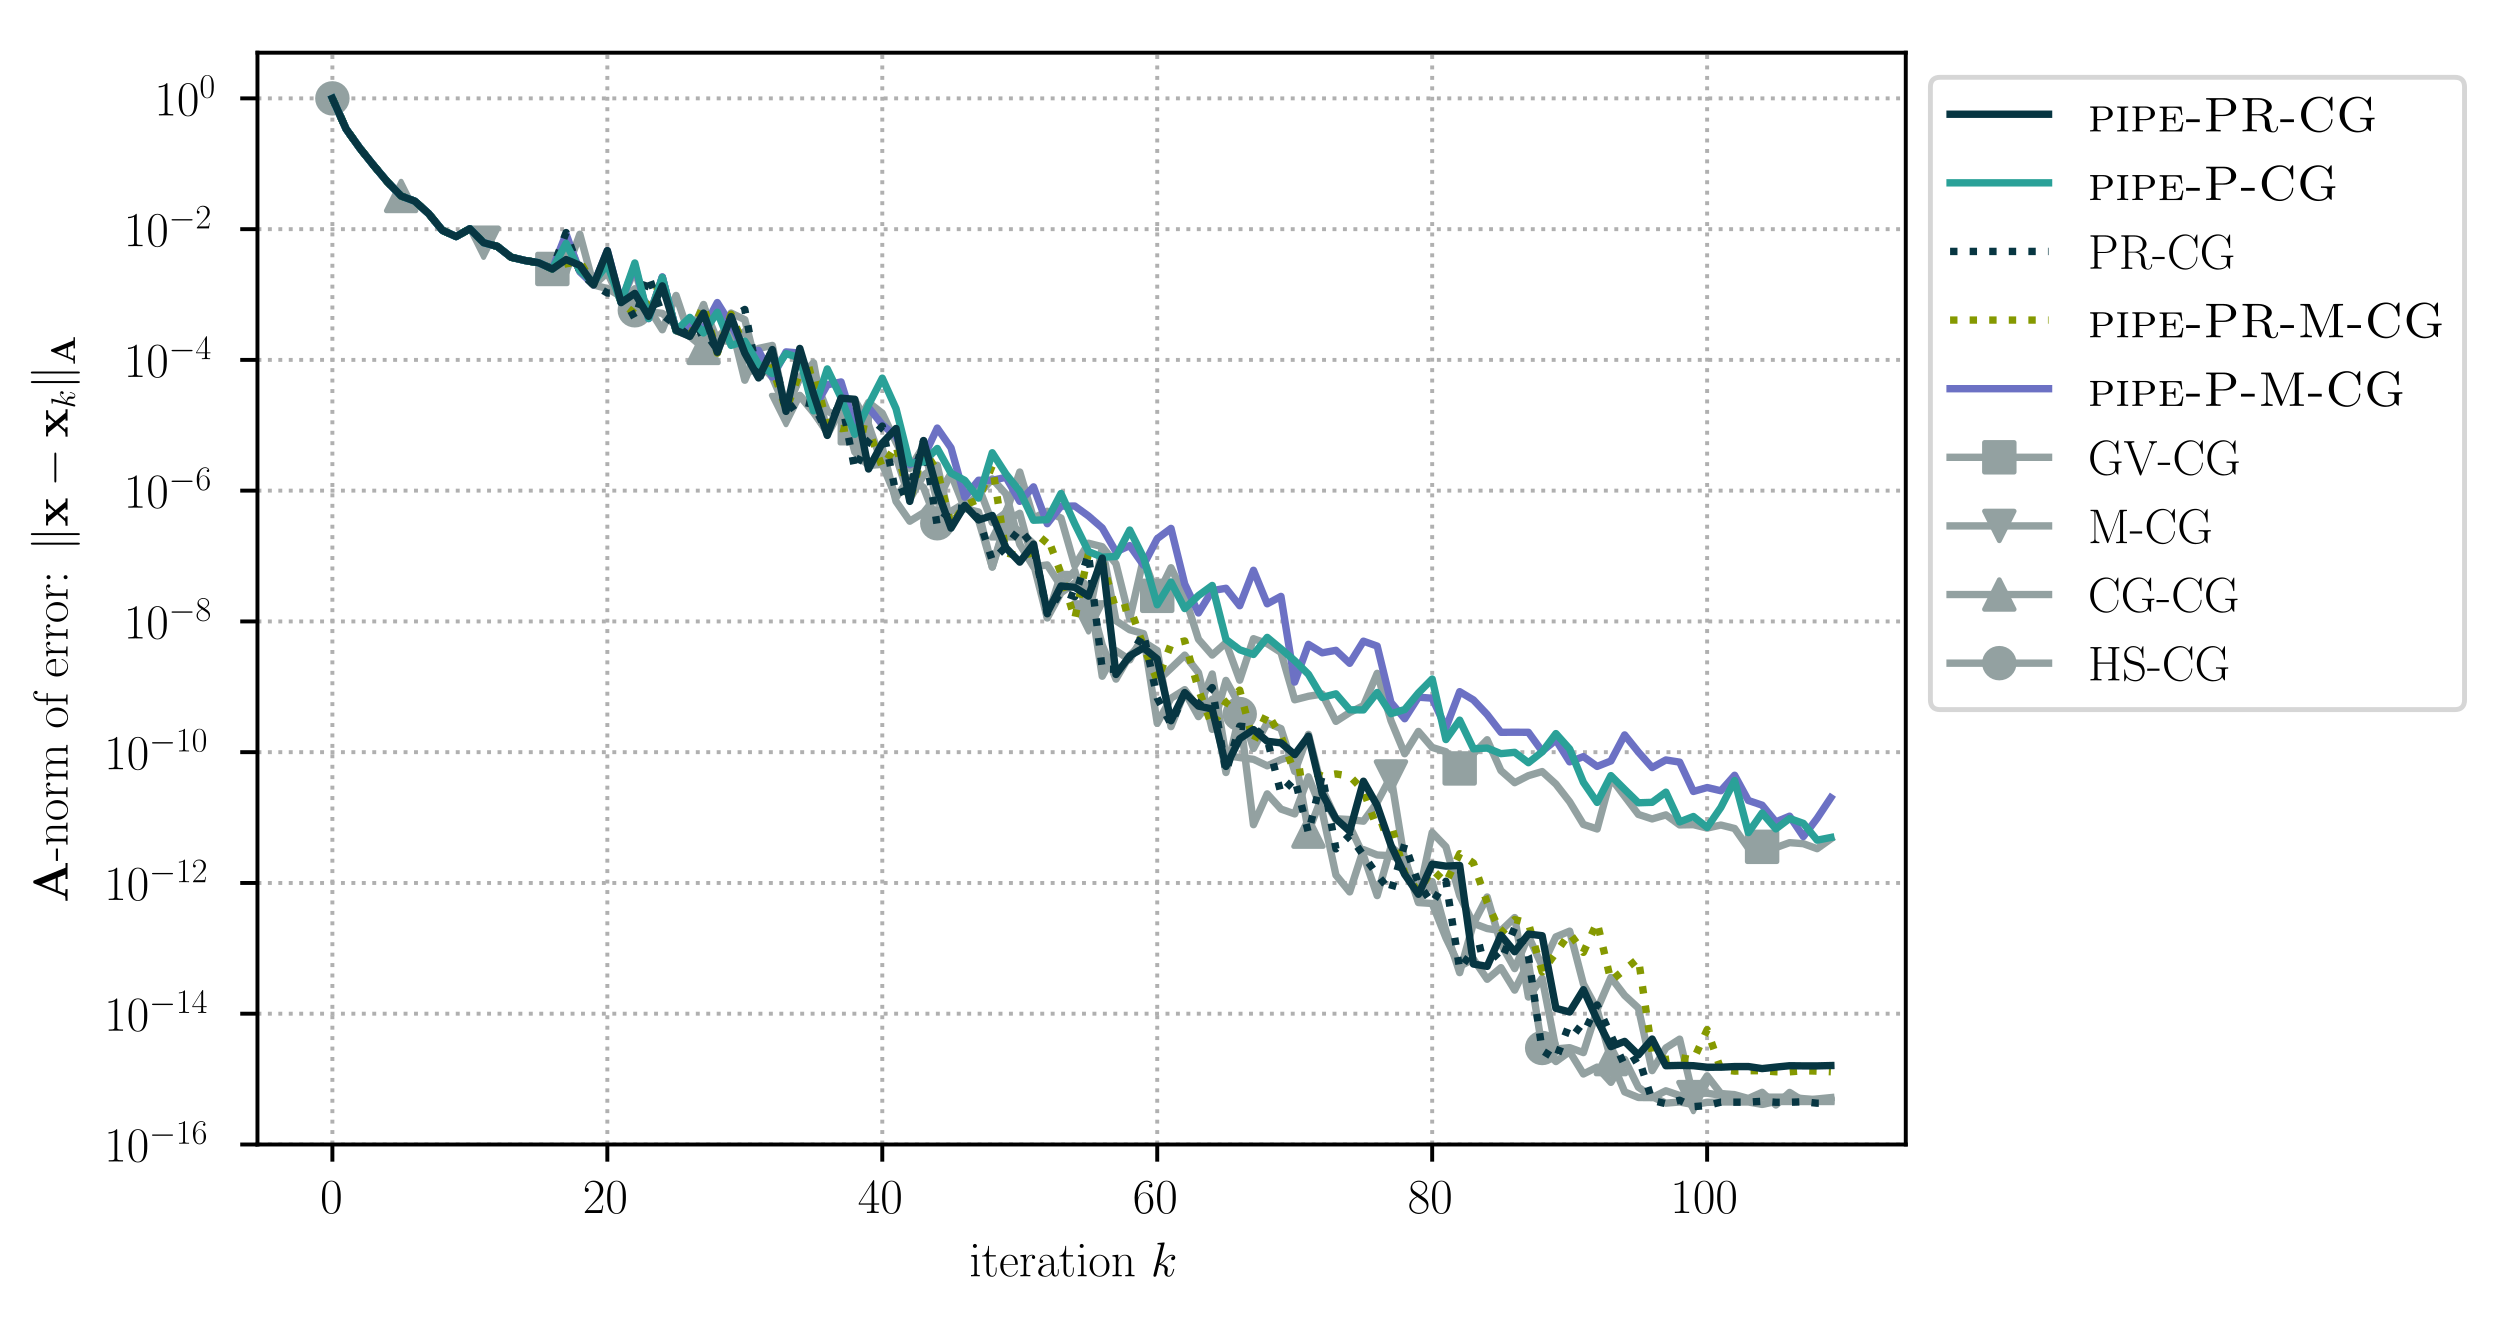 <?xml version="1.0" encoding="utf-8" standalone="no"?>
<!DOCTYPE svg PUBLIC "-//W3C//DTD SVG 1.1//EN"
  "http://www.w3.org/Graphics/SVG/1.1/DTD/svg11.dtd">
<!-- Created with matplotlib (https://matplotlib.org/) -->
<svg height="268.371pt" version="1.1" viewBox="0 0 507.791 268.371" width="507.791pt" xmlns="http://www.w3.org/2000/svg" xmlns:xlink="http://www.w3.org/1999/xlink">
 <defs>
  <style type="text/css">
*{stroke-linecap:butt;stroke-linejoin:round;}
  </style>
 </defs>
 <g id="figure_1">
  <g id="patch_1">
   <path d="M -0 268.371 
L 507.791 268.371 
L 507.791 0 
L -0 0 
z
" style="fill:#ffffff;"/>
  </g>
  <g id="axes_1">
   <g id="patch_2">
    <path d="M 52.294 232.46 
L 387.094 232.46 
L 387.094 10.7 
L 52.294 10.7 
z
" style="fill:#ffffff;"/>
   </g>
   <g id="matplotlib.axis_1">
    <g id="xtick_1">
     <g id="line2d_1">
      <path clip-path="url(#p0aa6f20031)" d="M 67.513 232.46 
L 67.513 10.7 
" style="fill:none;stroke:#b0b0b0;stroke-dasharray:0.8,1.32;stroke-dashoffset:0;stroke-width:0.8;"/>
     </g>
     <g id="line2d_2">
      <defs>
       <path d="M 0 0 
L 0 3.5 
" id="me33f2c6ab7" style="stroke:#000000;stroke-width:0.8;"/>
      </defs>
      <g>
       <use style="stroke:#000000;stroke-width:0.8;" x="67.513" xlink:href="#me33f2c6ab7" y="232.46"/>
      </g>
     </g>
     <g id="text_1">
      <!-- $0$ -->
      <defs>
       <path d="M 42 31.844 
C 42 37.969 41.906 48.422 37.703 56.453 
C 34 63.484 28.094 66 22.906 66 
C 18.094 66 12 63.781 8.203 56.562 
C 4.203 49.016 3.797 39.672 3.797 31.844 
C 3.797 26.109 3.906 17.375 7 9.734 
C 11.297 -0.609 19 -2 22.906 -2 
C 27.5 -2 34.5 -0.109 38.594 9.438 
C 41.594 16.375 42 24.5 42 31.844 
z
M 22.906 -0.406 
C 16.5 -0.406 12.703 5.125 11.297 12.75 
C 10.203 18.688 10.203 27.328 10.203 32.953 
C 10.203 40.688 10.203 47.109 11.5 53.234 
C 13.406 61.781 19 64.391 22.906 64.391 
C 27 64.391 32.297 61.672 34.203 53.438 
C 35.5 47.719 35.594 40.984 35.594 32.953 
C 35.594 26.422 35.594 18.375 34.406 12.453 
C 32.297 1.5 26.406 -0.406 22.906 -0.406 
z
" id="CMR17-48"/>
      </defs>
      <g transform="translate(65.022 246.378)scale(0.1 -0.1)">
       <use transform="scale(0.996)" xlink:href="#CMR17-48"/>
      </g>
     </g>
    </g>
    <g id="xtick_2">
     <g id="line2d_3">
      <path clip-path="url(#p0aa6f20031)" d="M 123.359 232.46 
L 123.359 10.7 
" style="fill:none;stroke:#b0b0b0;stroke-dasharray:0.8,1.32;stroke-dashoffset:0;stroke-width:0.8;"/>
     </g>
     <g id="line2d_4">
      <g>
       <use style="stroke:#000000;stroke-width:0.8;" x="123.359" xlink:href="#me33f2c6ab7" y="232.46"/>
      </g>
     </g>
     <g id="text_2">
      <!-- $20$ -->
      <defs>
       <path d="M 41.703 15.469 
L 39.906 15.469 
C 38.906 8.391 38.094 7.188 37.703 6.594 
C 37.203 5.797 30 5.797 28.594 5.797 
L 9.406 5.797 
C 13 9.688 20 16.766 28.5 24.938 
C 34.594 30.719 41.703 37.5 41.703 47.391 
C 41.703 59.188 32.297 66 21.797 66 
C 10.797 66 4.094 56.297 4.094 47.297 
C 4.094 43.391 7 42.891 8.203 42.891 
C 9.203 42.891 12.203 43.484 12.203 46.984 
C 12.203 50.094 9.594 51 8.203 51 
C 7.594 51 7 50.891 6.594 50.688 
C 8.5 59.188 14.297 63.391 20.406 63.391 
C 29.094 63.391 34.797 56.5 34.797 47.391 
C 34.797 38.703 29.703 31.219 24 24.734 
L 4.094 2.297 
L 4.094 0 
L 39.297 0 
z
" id="CMR17-50"/>
      </defs>
      <g transform="translate(118.378 246.378)scale(0.1 -0.1)">
       <use transform="scale(0.996)" xlink:href="#CMR17-50"/>
       <use transform="translate(45.69 0)scale(0.996)" xlink:href="#CMR17-48"/>
      </g>
     </g>
    </g>
    <g id="xtick_3">
     <g id="line2d_5">
      <path clip-path="url(#p0aa6f20031)" d="M 179.206 232.46 
L 179.206 10.7 
" style="fill:none;stroke:#b0b0b0;stroke-dasharray:0.8,1.32;stroke-dashoffset:0;stroke-width:0.8;"/>
     </g>
     <g id="line2d_6">
      <g>
       <use style="stroke:#000000;stroke-width:0.8;" x="179.206" xlink:href="#me33f2c6ab7" y="232.46"/>
      </g>
     </g>
     <g id="text_3">
      <!-- $40$ -->
      <defs>
       <path d="M 33.594 64.797 
C 33.594 66.891 33.5 67 31.703 67 
L 2 19.594 
L 2 17 
L 27.797 17 
L 27.797 7.188 
C 27.797 3.594 27.594 2.594 20.594 2.594 
L 18.703 2.594 
L 18.703 0 
C 21.906 0.188 27.297 0.188 30.703 0.188 
C 34.094 0.188 39.5 0.188 42.703 0 
L 42.703 2.594 
L 40.797 2.594 
C 33.797 2.594 33.594 3.594 33.594 7.188 
L 33.594 17 
L 43.797 17 
L 43.797 19.594 
L 33.594 19.594 
z
M 28.094 58.172 
L 28.094 19.594 
L 4 19.594 
z
" id="CMR17-52"/>
      </defs>
      <g transform="translate(174.224 246.378)scale(0.1 -0.1)">
       <use transform="scale(0.996)" xlink:href="#CMR17-52"/>
       <use transform="translate(45.69 0)scale(0.996)" xlink:href="#CMR17-48"/>
      </g>
     </g>
    </g>
    <g id="xtick_4">
     <g id="line2d_7">
      <path clip-path="url(#p0aa6f20031)" d="M 235.052 232.46 
L 235.052 10.7 
" style="fill:none;stroke:#b0b0b0;stroke-dasharray:0.8,1.32;stroke-dashoffset:0;stroke-width:0.8;"/>
     </g>
     <g id="line2d_8">
      <g>
       <use style="stroke:#000000;stroke-width:0.8;" x="235.052" xlink:href="#me33f2c6ab7" y="232.46"/>
      </g>
     </g>
     <g id="text_4">
      <!-- $60$ -->
      <defs>
       <path d="M 10.594 34.344 
C 10.594 58 21.797 63.688 28.297 63.688 
C 30.406 63.688 35.5 63.266 37.5 59.094 
C 35.906 59.094 32.906 59.094 32.906 55.594 
C 32.906 52.891 35.094 52 36.5 52 
C 37.406 52 40.094 52.391 40.094 55.797 
C 40.094 62.297 35.094 66 28.203 66 
C 16.297 66 3.797 53.297 3.797 31.422 
C 3.797 4.016 15.094 -2 23.094 -2 
C 32.797 -2 42 6.734 42 20.234 
C 42 32.828 33.906 42 23.703 42 
C 17.594 42 13.094 37.969 10.594 30.922 
z
M 23.094 0.391 
C 10.797 0.391 10.797 18.938 10.797 22.656 
C 10.797 29.906 14.203 40.391 23.5 40.391 
C 25.203 40.391 30.094 40.391 33.406 33.438 
C 35.203 29.516 35.203 25.375 35.203 20.344 
C 35.203 14.906 35.203 10.875 33.094 6.844 
C 30.906 2.703 27.703 0.391 23.094 0.391 
z
" id="CMR17-54"/>
      </defs>
      <g transform="translate(230.071 246.378)scale(0.1 -0.1)">
       <use transform="scale(0.996)" xlink:href="#CMR17-54"/>
       <use transform="translate(45.69 0)scale(0.996)" xlink:href="#CMR17-48"/>
      </g>
     </g>
    </g>
    <g id="xtick_5">
     <g id="line2d_9">
      <path clip-path="url(#p0aa6f20031)" d="M 290.899 232.46 
L 290.899 10.7 
" style="fill:none;stroke:#b0b0b0;stroke-dasharray:0.8,1.32;stroke-dashoffset:0;stroke-width:0.8;"/>
     </g>
     <g id="line2d_10">
      <g>
       <use style="stroke:#000000;stroke-width:0.8;" x="290.899" xlink:href="#me33f2c6ab7" y="232.46"/>
      </g>
     </g>
     <g id="text_5">
      <!-- $80$ -->
      <defs>
       <path d="M 27.203 35.766 
C 33.5 38.969 39.906 43.797 39.906 51.531 
C 39.906 60.688 31.094 66 23 66 
C 13.906 66 5.906 59.375 5.906 50.234 
C 5.906 47.719 6.5 43.391 10.406 39.578 
C 11.406 38.578 15.594 35.562 18.297 33.656 
C 13.797 31.344 3.297 25.812 3.297 14.766 
C 3.297 4.406 13.094 -2 22.797 -2 
C 33.5 -2 42.5 5.719 42.5 15.969 
C 42.5 25.109 36.406 29.328 32.406 32.047 
z
M 14.094 44.609 
C 13.297 45.109 9.297 48.219 9.297 52.938 
C 9.297 59.078 15.594 63.688 22.797 63.688 
C 30.703 63.688 36.5 58.062 36.5 51.531 
C 36.5 42.188 26.094 36.859 25.594 36.859 
C 25.5 36.859 25.406 36.859 24.594 37.469 
z
M 32.5 24 
C 34 22.906 38.797 19.578 38.797 13.453 
C 38.797 6.016 31.406 0.391 23 0.391 
C 13.906 0.391 7 6.922 7 14.859 
C 7 22.797 13.094 29.438 20 32.547 
z
" id="CMR17-56"/>
      </defs>
      <g transform="translate(285.917 246.378)scale(0.1 -0.1)">
       <use transform="scale(0.996)" xlink:href="#CMR17-56"/>
       <use transform="translate(45.69 0)scale(0.996)" xlink:href="#CMR17-48"/>
      </g>
     </g>
    </g>
    <g id="xtick_6">
     <g id="line2d_11">
      <path clip-path="url(#p0aa6f20031)" d="M 346.745 232.46 
L 346.745 10.7 
" style="fill:none;stroke:#b0b0b0;stroke-dasharray:0.8,1.32;stroke-dashoffset:0;stroke-width:0.8;"/>
     </g>
     <g id="line2d_12">
      <g>
       <use style="stroke:#000000;stroke-width:0.8;" x="346.745" xlink:href="#me33f2c6ab7" y="232.46"/>
      </g>
     </g>
     <g id="text_6">
      <!-- $100$ -->
      <defs>
       <path d="M 26.594 63.797 
C 26.594 65.891 26.5 66 25.094 66 
C 21.203 61.359 15.297 59.891 9.703 59.688 
C 9.406 59.688 8.906 59.688 8.797 59.5 
C 8.703 59.297 8.703 59.094 8.703 57 
C 11.797 57 17 57.594 21 59.984 
L 21 7.297 
C 21 3.797 20.797 2.594 12.203 2.594 
L 9.203 2.594 
L 9.203 0 
C 14 0.094 19 0.188 23.797 0.188 
C 28.594 0.188 33.594 0.094 38.406 0 
L 38.406 2.594 
L 35.406 2.594 
C 26.797 2.594 26.594 3.688 26.594 7.297 
z
" id="CMR17-49"/>
      </defs>
      <g transform="translate(339.273 246.378)scale(0.1 -0.1)">
       <use transform="scale(0.996)" xlink:href="#CMR17-49"/>
       <use transform="translate(45.69 0)scale(0.996)" xlink:href="#CMR17-48"/>
       <use transform="translate(91.381 0)scale(0.996)" xlink:href="#CMR17-48"/>
      </g>
     </g>
    </g>
    <g id="text_7">
     <!-- iteration $k$ -->
     <defs>
      <path d="M 15.5 61.891 
C 15.5 64.094 13.703 66 11.406 66 
C 9.203 66 7.297 64.188 7.297 61.891 
C 7.297 59.688 9.094 57.797 11.406 57.797 
C 13.594 57.797 15.5 59.594 15.5 61.891 
z
M 3.797 42.891 
L 3.797 40.297 
C 9.406 40.297 10.203 39.688 10.203 34.859 
L 10.203 6.922 
C 10.203 3.094 9.797 2.594 3.406 2.594 
L 3.406 0 
C 5.797 0.188 10.094 0.188 12.594 0.188 
C 15 0.188 19.094 0.188 21.406 0 
L 21.406 2.594 
C 15.5 2.594 15.297 3.203 15.297 6.812 
L 15.297 44 
z
" id="CMR17-105"/>
      <path d="M 15.094 40.391 
L 29.094 40.391 
L 29.094 43 
L 15.094 43 
L 15.094 62 
L 13.297 62 
C 13.094 51.438 9.594 42.188 1.094 41.984 
L 1.094 40.391 
L 9.797 40.391 
L 9.797 12.156 
C 9.797 10.234 9.797 -1 21.406 -1 
C 27.297 -1 30.703 4.812 30.703 12.25 
L 30.703 17.984 
L 28.906 17.984 
L 28.906 12.344 
C 28.906 5.422 26.203 0.797 22 0.797 
C 19.094 0.797 15.094 2.797 15.094 11.953 
z
" id="CMR17-116"/>
      <path d="M 38.094 23.484 
C 38.5 23.891 38.5 24.094 38.5 25.094 
C 38.5 35.172 33.094 44 21.703 44 
C 11.094 44 2.703 33.984 2.703 21.781 
C 2.703 8.656 12.203 -1 22.797 -1 
C 34 -1 38.406 9.672 38.406 11.797 
C 38.406 12.5 37.797 12.5 37.594 12.5 
C 36.906 12.5 36.797 12.297 36.406 11.078 
C 34.203 4.219 28.703 0.797 23.5 0.797 
C 19.203 0.797 14.906 3.219 12.203 7.656 
C 9.094 12.797 9.094 18.75 9.094 23.484 
z
M 9.203 25 
C 9.906 39.234 17.594 42.391 21.594 42.391 
C 28.406 42.391 33 36.062 33.094 25 
z
" id="CMR17-101"/>
      <path d="M 15 23.703 
C 15 33.344 19.094 42.391 26.594 42.391 
C 27.297 42.391 28 42.297 28.703 41.984 
C 28.703 41.984 26.5 41.281 26.5 38.672 
C 26.5 36.266 28.406 35.266 29.906 35.266 
C 31.094 35.266 33.297 35.969 33.297 38.781 
C 33.297 41.984 30.094 44 26.703 44 
C 19.094 44 15.797 36.562 14.797 33.047 
L 14.703 33.047 
L 14.703 44 
L 3.094 42.891 
L 3.094 40.281 
C 9 40.281 9.906 39.688 9.906 34.859 
L 9.906 6.922 
C 9.906 3.094 9.5 2.594 3.094 2.594 
L 3.094 0 
C 5.5 0.188 10.094 0.188 12.703 0.188 
C 15.594 0.188 20.703 0.188 23.406 0 
L 23.406 2.594 
C 16.203 2.594 15 2.594 15 7.109 
z
" id="CMR17-114"/>
      <path d="M 36 25.875 
C 36 32 36 35.547 31.797 39.594 
C 28.094 42.984 23.797 44 20.406 44 
C 12.5 44 6.797 37.625 6.797 30.891 
C 6.797 27.188 9.797 27 10.406 27 
C 11.703 27 14 27.797 14 30.594 
C 14 33.094 12.094 34.188 10.406 34.188 
C 10 34.188 9.5 34.094 9.203 34 
C 11.297 40.531 16.703 42.391 20.203 42.391 
C 25.203 42.391 30.703 37.828 30.703 29.297 
L 30.703 25.5 
C 24.797 25.297 17.703 24.5 12.094 21.453 
C 5.797 17.922 4 12.844 4 9 
C 4 1.203 13 -1 18.297 -1 
C 23.797 -1 28.906 2.109 31.094 7.891 
C 31.297 3.422 34.094 -0.609 38.5 -0.609 
C 40.594 -0.609 45.906 0.797 45.906 8.797 
L 45.906 14.469 
L 44.094 14.469 
L 44.094 8.703 
C 44.094 2.516 41.406 1.703 40.094 1.703 
C 36 1.703 36 6.969 36 11.438 
z
M 30.703 13.859 
C 30.703 5.047 24.5 0.594 19 0.594 
C 14 0.594 10.094 4.344 10.094 9 
C 10.094 12.047 11.406 17.406 17.203 20.656 
C 22 23.391 27.5 23.797 30.703 24 
z
" id="CMR17-97"/>
      <path d="M 43.094 21.188 
C 43.094 34 33.797 44 22.906 44 
C 12 44 2.703 34 2.703 21.188 
C 2.703 8.594 12 -1 22.906 -1 
C 33.797 -1 43.094 8.594 43.094 21.188 
z
M 22.906 0.797 
C 18.203 0.797 14.203 3.594 11.906 7.5 
C 9.406 12 9.094 17.594 9.094 22 
C 9.094 26.188 9.297 31.391 11.906 35.891 
C 13.906 39.188 17.797 42.391 22.906 42.391 
C 27.406 42.391 31.203 39.891 33.594 36.391 
C 36.703 31.688 36.703 25.094 36.703 22 
C 36.703 18.094 36.5 12.094 33.797 7.297 
C 31 2.688 26.703 0.797 22.906 0.797 
z
" id="CMR17-111"/>
      <path d="M 41.5 30.531 
C 41.5 35.656 40.5 44 28.703 44 
C 20.797 44 16.703 37.875 15.203 33.844 
L 15.094 33.844 
L 15.094 44 
L 3.297 42.891 
L 3.297 40.281 
C 9.203 40.281 10.094 39.688 10.094 34.859 
L 10.094 6.922 
C 10.094 3.094 9.703 2.594 3.297 2.594 
L 3.297 0 
C 5.703 0.188 10.094 0.188 12.703 0.188 
C 15.297 0.188 19.797 0.188 22.203 0 
L 22.203 2.594 
C 15.797 2.594 15.406 3 15.406 6.922 
L 15.406 26.219 
C 15.406 35.453 21 42.391 28 42.391 
C 35.406 42.391 36.203 35.766 36.203 30.938 
L 36.203 6.922 
C 36.203 3.094 35.797 2.594 29.406 2.594 
L 29.406 0 
C 31.797 0.188 36.203 0.188 38.797 0.188 
C 41.406 0.188 45.906 0.188 48.297 0 
L 48.297 2.594 
C 41.906 2.594 41.5 3 41.5 6.922 
z
" id="CMR17-110"/>
      <path d="M 28.094 66.484 
C 28.203 66.891 28.406 67.484 28.406 67.984 
C 28.406 69 27.406 69 27.203 69 
C 27.094 69 23.5 68.688 21.703 68.484 
C 20 68.391 18.5 68.188 16.703 68.094 
C 14.297 67.891 13.594 67.797 13.594 65.984 
C 13.594 64.984 14.594 64.984 15.594 64.984 
C 20.703 64.984 20.703 64.109 20.703 63.125 
C 20.703 62.719 20.703 62.531 20.203 60.75 
L 5.906 3.906 
C 5.5 2.391 5.5 2.203 5.5 1.594 
C 5.5 -0.609 7.203 -1 8.203 -1 
C 11 -1 11.594 1.188 12.406 4.297 
L 17.094 23.062 
C 24.297 22.266 28.594 19.25 28.594 14.438 
C 28.594 13.828 28.594 13.438 28.297 11.922 
C 27.906 10.422 27.906 9.219 27.906 8.719 
C 27.906 2.891 31.703 -1 36.797 -1 
C 41.406 -1 43.797 3.203 44.594 4.609 
C 46.703 8.312 48 13.938 48 14.328 
C 48 14.828 47.594 15.234 47 15.234 
C 46.094 15.234 46 14.828 45.594 13.234 
C 44.203 8.016 42.094 1 37 1 
C 35 1 33.703 2 33.703 5.812 
C 33.703 7.719 34.094 9.922 34.5 11.422 
C 34.906 13.234 34.906 13.328 34.906 14.531 
C 34.906 20.453 29.594 23.766 20.406 24.969 
C 24 27.172 27.594 31.078 29 32.594 
C 34.703 38.984 38.594 41.984 43.203 41.984 
C 45.5 41.984 46.094 41.484 46.797 41 
C 43.094 40.594 41.703 37.984 41.703 35.984 
C 41.703 33.594 43.594 32.797 45 32.797 
C 47.703 32.797 50.094 35.094 50.094 38.297 
C 50.094 41.156 47.797 44 43.297 44 
C 37.797 44 33.297 40.297 26.203 32.297 
C 25.203 31.078 21.5 27.281 17.797 25.875 
z
" id="CMMI12-107"/>
     </defs>
     <g transform="translate(196.885 259.234)scale(0.1 -0.1)">
      <use transform="scale(0.996)" xlink:href="#CMR17-105"/>
      <use transform="translate(24.871 0)scale(0.996)" xlink:href="#CMR17-116"/>
      <use transform="translate(60.152 0)scale(0.996)" xlink:href="#CMR17-101"/>
      <use transform="translate(100.637 0)scale(0.996)" xlink:href="#CMR17-114"/>
      <use transform="translate(135.918 0)scale(0.996)" xlink:href="#CMR17-97"/>
      <use transform="translate(181.609 0)scale(0.996)" xlink:href="#CMR17-116"/>
      <use transform="translate(216.889 0)scale(0.996)" xlink:href="#CMR17-105"/>
      <use transform="translate(241.761 0)scale(0.996)" xlink:href="#CMR17-111"/>
      <use transform="translate(287.451 0)scale(0.996)" xlink:href="#CMR17-110"/>
      <use transform="translate(368.422 0)scale(0.996)" xlink:href="#CMMI12-107"/>
     </g>
    </g>
   </g>
   <g id="matplotlib.axis_2">
    <g id="ytick_1">
     <g id="line2d_13">
      <path clip-path="url(#p0aa6f20031)" d="M 52.294 232.46 
L 387.094 232.46 
" style="fill:none;stroke:#b0b0b0;stroke-dasharray:0.8,1.32;stroke-dashoffset:0;stroke-width:0.8;"/>
     </g>
     <g id="line2d_14">
      <defs>
       <path d="M 0 0 
L -3.5 0 
" id="m15dd8d6f79" style="stroke:#000000;stroke-width:0.8;"/>
      </defs>
      <g>
       <use style="stroke:#000000;stroke-width:0.8;" x="52.294" xlink:href="#m15dd8d6f79" y="232.46"/>
      </g>
     </g>
     <g id="text_8">
      <!-- $10^{-16}$ -->
      <defs>
       <path d="M 65.906 23 
C 67.594 23 69.406 23 69.406 25 
C 69.406 27 67.594 27 65.906 27 
L 11.797 27 
C 10.094 27 8.297 27 8.297 25 
C 8.297 23 10.094 23 11.797 23 
z
" id="CMSY10-0"/>
      </defs>
      <g transform="translate(21.163 235.919)scale(0.1 -0.1)">
       <use transform="scale(0.996)" xlink:href="#CMR17-49"/>
       <use transform="translate(45.69 0)scale(0.996)" xlink:href="#CMR17-48"/>
       <use transform="translate(91.381 36.154)scale(0.697)" xlink:href="#CMSY10-0"/>
       <use transform="translate(145.622 36.154)scale(0.697)" xlink:href="#CMR17-49"/>
       <use transform="translate(177.605 36.154)scale(0.697)" xlink:href="#CMR17-54"/>
      </g>
     </g>
    </g>
    <g id="ytick_2">
     <g id="line2d_15">
      <path clip-path="url(#p0aa6f20031)" d="M 52.294 205.9 
L 387.094 205.9 
" style="fill:none;stroke:#b0b0b0;stroke-dasharray:0.8,1.32;stroke-dashoffset:0;stroke-width:0.8;"/>
     </g>
     <g id="line2d_16">
      <g>
       <use style="stroke:#000000;stroke-width:0.8;" x="52.294" xlink:href="#m15dd8d6f79" y="205.9"/>
      </g>
     </g>
     <g id="text_9">
      <!-- $10^{-14}$ -->
      <g transform="translate(21.163 209.36)scale(0.1 -0.1)">
       <use transform="scale(0.996)" xlink:href="#CMR17-49"/>
       <use transform="translate(45.69 0)scale(0.996)" xlink:href="#CMR17-48"/>
       <use transform="translate(91.381 36.154)scale(0.697)" xlink:href="#CMSY10-0"/>
       <use transform="translate(145.622 36.154)scale(0.697)" xlink:href="#CMR17-49"/>
       <use transform="translate(177.605 36.154)scale(0.697)" xlink:href="#CMR17-52"/>
      </g>
     </g>
    </g>
    <g id="ytick_3">
     <g id="line2d_17">
      <path clip-path="url(#p0aa6f20031)" d="M 52.294 179.341 
L 387.094 179.341 
" style="fill:none;stroke:#b0b0b0;stroke-dasharray:0.8,1.32;stroke-dashoffset:0;stroke-width:0.8;"/>
     </g>
     <g id="line2d_18">
      <g>
       <use style="stroke:#000000;stroke-width:0.8;" x="52.294" xlink:href="#m15dd8d6f79" y="179.341"/>
      </g>
     </g>
     <g id="text_10">
      <!-- $10^{-12}$ -->
      <g transform="translate(21.163 182.8)scale(0.1 -0.1)">
       <use transform="scale(0.996)" xlink:href="#CMR17-49"/>
       <use transform="translate(45.69 0)scale(0.996)" xlink:href="#CMR17-48"/>
       <use transform="translate(91.381 36.154)scale(0.697)" xlink:href="#CMSY10-0"/>
       <use transform="translate(145.622 36.154)scale(0.697)" xlink:href="#CMR17-49"/>
       <use transform="translate(177.605 36.154)scale(0.697)" xlink:href="#CMR17-50"/>
      </g>
     </g>
    </g>
    <g id="ytick_4">
     <g id="line2d_19">
      <path clip-path="url(#p0aa6f20031)" d="M 52.294 152.781 
L 387.094 152.781 
" style="fill:none;stroke:#b0b0b0;stroke-dasharray:0.8,1.32;stroke-dashoffset:0;stroke-width:0.8;"/>
     </g>
     <g id="line2d_20">
      <g>
       <use style="stroke:#000000;stroke-width:0.8;" x="52.294" xlink:href="#m15dd8d6f79" y="152.781"/>
      </g>
     </g>
     <g id="text_11">
      <!-- $10^{-10}$ -->
      <g transform="translate(21.163 156.24)scale(0.1 -0.1)">
       <use transform="scale(0.996)" xlink:href="#CMR17-49"/>
       <use transform="translate(45.69 0)scale(0.996)" xlink:href="#CMR17-48"/>
       <use transform="translate(91.381 36.154)scale(0.697)" xlink:href="#CMSY10-0"/>
       <use transform="translate(145.622 36.154)scale(0.697)" xlink:href="#CMR17-49"/>
       <use transform="translate(177.605 36.154)scale(0.697)" xlink:href="#CMR17-48"/>
      </g>
     </g>
    </g>
    <g id="ytick_5">
     <g id="line2d_21">
      <path clip-path="url(#p0aa6f20031)" d="M 52.294 126.221 
L 387.094 126.221 
" style="fill:none;stroke:#b0b0b0;stroke-dasharray:0.8,1.32;stroke-dashoffset:0;stroke-width:0.8;"/>
     </g>
     <g id="line2d_22">
      <g>
       <use style="stroke:#000000;stroke-width:0.8;" x="52.294" xlink:href="#m15dd8d6f79" y="126.221"/>
      </g>
     </g>
     <g id="text_12">
      <!-- $10^{-8}$ -->
      <g transform="translate(25.134 129.68)scale(0.1 -0.1)">
       <use transform="scale(0.996)" xlink:href="#CMR17-49"/>
       <use transform="translate(45.69 0)scale(0.996)" xlink:href="#CMR17-48"/>
       <use transform="translate(91.381 36.154)scale(0.697)" xlink:href="#CMSY10-0"/>
       <use transform="translate(145.622 36.154)scale(0.697)" xlink:href="#CMR17-56"/>
      </g>
     </g>
    </g>
    <g id="ytick_6">
     <g id="line2d_23">
      <path clip-path="url(#p0aa6f20031)" d="M 52.294 99.661 
L 387.094 99.661 
" style="fill:none;stroke:#b0b0b0;stroke-dasharray:0.8,1.32;stroke-dashoffset:0;stroke-width:0.8;"/>
     </g>
     <g id="line2d_24">
      <g>
       <use style="stroke:#000000;stroke-width:0.8;" x="52.294" xlink:href="#m15dd8d6f79" y="99.661"/>
      </g>
     </g>
     <g id="text_13">
      <!-- $10^{-6}$ -->
      <g transform="translate(25.134 103.121)scale(0.1 -0.1)">
       <use transform="scale(0.996)" xlink:href="#CMR17-49"/>
       <use transform="translate(45.69 0)scale(0.996)" xlink:href="#CMR17-48"/>
       <use transform="translate(91.381 36.154)scale(0.697)" xlink:href="#CMSY10-0"/>
       <use transform="translate(145.622 36.154)scale(0.697)" xlink:href="#CMR17-54"/>
      </g>
     </g>
    </g>
    <g id="ytick_7">
     <g id="line2d_25">
      <path clip-path="url(#p0aa6f20031)" d="M 52.294 73.102 
L 387.094 73.102 
" style="fill:none;stroke:#b0b0b0;stroke-dasharray:0.8,1.32;stroke-dashoffset:0;stroke-width:0.8;"/>
     </g>
     <g id="line2d_26">
      <g>
       <use style="stroke:#000000;stroke-width:0.8;" x="52.294" xlink:href="#m15dd8d6f79" y="73.102"/>
      </g>
     </g>
     <g id="text_14">
      <!-- $10^{-4}$ -->
      <g transform="translate(25.134 76.561)scale(0.1 -0.1)">
       <use transform="scale(0.996)" xlink:href="#CMR17-49"/>
       <use transform="translate(45.69 0)scale(0.996)" xlink:href="#CMR17-48"/>
       <use transform="translate(91.381 36.154)scale(0.697)" xlink:href="#CMSY10-0"/>
       <use transform="translate(145.622 36.154)scale(0.697)" xlink:href="#CMR17-52"/>
      </g>
     </g>
    </g>
    <g id="ytick_8">
     <g id="line2d_27">
      <path clip-path="url(#p0aa6f20031)" d="M 52.294 46.542 
L 387.094 46.542 
" style="fill:none;stroke:#b0b0b0;stroke-dasharray:0.8,1.32;stroke-dashoffset:0;stroke-width:0.8;"/>
     </g>
     <g id="line2d_28">
      <g>
       <use style="stroke:#000000;stroke-width:0.8;" x="52.294" xlink:href="#m15dd8d6f79" y="46.542"/>
      </g>
     </g>
     <g id="text_15">
      <!-- $10^{-2}$ -->
      <g transform="translate(25.134 50.001)scale(0.1 -0.1)">
       <use transform="scale(0.996)" xlink:href="#CMR17-49"/>
       <use transform="translate(45.69 0)scale(0.996)" xlink:href="#CMR17-48"/>
       <use transform="translate(91.381 36.154)scale(0.697)" xlink:href="#CMSY10-0"/>
       <use transform="translate(145.622 36.154)scale(0.697)" xlink:href="#CMR17-50"/>
      </g>
     </g>
    </g>
    <g id="ytick_9">
     <g id="line2d_29">
      <path clip-path="url(#p0aa6f20031)" d="M 52.294 19.982 
L 387.094 19.982 
" style="fill:none;stroke:#b0b0b0;stroke-dasharray:0.8,1.32;stroke-dashoffset:0;stroke-width:0.8;"/>
     </g>
     <g id="line2d_30">
      <g>
       <use style="stroke:#000000;stroke-width:0.8;" x="52.294" xlink:href="#m15dd8d6f79" y="19.982"/>
      </g>
     </g>
     <g id="text_16">
      <!-- $10^{0}$ -->
      <g transform="translate(31.361 23.441)scale(0.1 -0.1)">
       <use transform="scale(0.996)" xlink:href="#CMR17-49"/>
       <use transform="translate(45.69 0)scale(0.996)" xlink:href="#CMR17-48"/>
       <use transform="translate(91.381 36.154)scale(0.697)" xlink:href="#CMR17-48"/>
      </g>
     </g>
    </g>
    <g id="text_17">
     <!-- $\mathbf{A}$-norm of error: $\| \mathbf{x}-\mathbf{x}_k \|_\mathbf{A}$ -->
     <defs>
      <path d="M 45.797 67.703 
C 45.094 69.5 44.906 70 42.5 70 
C 40 70 39.797 69.5 39.094 67.703 
L 14.297 6.703 
C 13.594 5.094 13.594 4.891 10.797 4.594 
C 8.297 4.297 7.906 4.297 5.703 4.297 
L 3.906 4.297 
L 3.906 0 
C 6.5 0.188 12.5 0.188 15.406 0.188 
C 18.094 0.188 25.406 0.188 27.703 0 
L 27.703 4.297 
C 25.5 4.297 21.703 4.297 18.906 5.406 
C 19.203 6.312 19.203 6.5 19.406 6.906 
L 24.703 20 
L 51.5 20 
L 57.797 4.297 
L 48.406 4.297 
L 48.406 0 
C 51.594 0.188 61.297 0.188 65.094 0.188 
C 68.297 0.188 78.5 0.188 81 0 
L 81 4.297 
L 71.5 4.297 
z
M 38.094 53.031 
L 49.703 24.297 
L 26.406 24.297 
z
" id="CMBX12-65"/>
      <path d="M 25.5 19.594 
L 25.5 24 
L 0.406 24 
L 0.406 19.594 
z
" id="CMR17-45"/>
      <path d="M 67.594 30.531 
C 67.594 35.562 66.703 44 54.797 44 
C 48 44 43.297 39.375 41.5 33.953 
L 41.406 33.953 
C 40.203 42.188 34.297 44 28.703 44 
C 20.797 44 16.703 37.875 15.203 33.844 
L 15.094 33.844 
L 15.094 44 
L 3.297 42.891 
L 3.297 40.281 
C 9.203 40.281 10.094 39.688 10.094 34.859 
L 10.094 6.922 
C 10.094 3.094 9.703 2.594 3.297 2.594 
L 3.297 0 
C 5.703 0.188 10.094 0.188 12.703 0.188 
C 15.297 0.188 19.797 0.188 22.203 0 
L 22.203 2.594 
C 15.797 2.594 15.406 3 15.406 6.922 
L 15.406 26.219 
C 15.406 35.453 21 42.391 28 42.391 
C 35.406 42.391 36.203 35.766 36.203 30.938 
L 36.203 6.922 
C 36.203 3.094 35.797 2.594 29.406 2.594 
L 29.406 0 
C 31.797 0.188 36.203 0.188 38.797 0.188 
C 41.406 0.188 45.906 0.188 48.297 0 
L 48.297 2.594 
C 41.906 2.594 41.5 3 41.5 6.922 
L 41.5 26.219 
C 41.5 35.453 47.094 42.391 54.094 42.391 
C 61.5 42.391 62.297 35.766 62.297 30.938 
L 62.297 6.922 
C 62.297 3.094 61.906 2.594 55.5 2.594 
L 55.5 0 
C 57.906 0.188 62.297 0.188 64.906 0.188 
C 67.5 0.188 72 0.188 74.406 0 
L 74.406 2.594 
C 68 2.594 67.594 3 67.594 6.922 
z
" id="CMR17-109"/>
      <path d="M 15.297 40.391 
L 26.703 40.391 
L 26.703 43 
L 15.094 43 
L 15.094 55.297 
C 15.094 63.688 19.297 68.391 23.594 68.391 
C 24.906 68.391 26.406 68.172 27.406 67.797 
C 26.594 67.594 24.5 66.891 24.5 64.391 
C 24.5 61.797 26.5 61 27.906 61 
C 29.297 61 31.297 61.797 31.297 64.391 
C 31.297 68.016 27.703 70 23.703 70 
C 18 70 10.203 65.797 10.203 55.094 
L 10.203 43 
L 2.203 43 
L 2.203 40.391 
L 10.203 40.391 
L 10.203 6.891 
C 10.203 3.094 9.797 2.594 3.406 2.594 
L 3.406 0 
C 5.797 0.188 10.406 0.188 13 0.188 
C 15.906 0.188 21 0.188 23.703 0 
L 23.703 2.594 
C 16.5 2.594 15.297 2.594 15.297 7.094 
z
" id="CMR17-102"/>
      <path d="M 16.594 38.891 
C 16.594 41.391 14.594 43 12.5 43 
C 10.5 43 8.406 41.391 8.406 38.891 
C 8.406 36.391 10.406 34.797 12.5 34.797 
C 14.5 34.797 16.594 36.391 16.594 38.891 
z
M 16.594 4.094 
C 16.594 6.594 14.594 8.188 12.5 8.188 
C 10.5 8.188 8.406 6.594 8.406 4.094 
C 8.406 1.594 10.406 0 12.5 0 
C 14.5 0 16.594 1.594 16.594 4.094 
z
" id="CMR17-58"/>
      <path d="M 17.203 71.594 
C 17.203 73.188 17.203 75 15.203 75 
C 13.203 75 13.203 72.797 13.203 71.297 
L 13.203 -21.312 
C 13.203 -22.906 13.203 -25 15.203 -25 
C 17.203 -25 17.203 -23.203 17.203 -21.609 
z
M 36.703 71.297 
C 36.703 72.891 36.703 75 34.703 75 
C 32.703 75 32.703 73.188 32.703 71.594 
L 32.703 -21.609 
C 32.703 -23.203 32.703 -25 34.703 -25 
C 36.703 -25 36.703 -22.812 36.703 -21.312 
z
" id="CMSY10-107"/>
      <path d="M 33.703 24.469 
L 45.297 37.609 
C 46.406 38.906 47.297 39.688 55.594 39.688 
L 55.594 44 
C 50 43.797 49.797 43.797 46.406 43.797 
C 43.5 43.797 39.203 43.797 36.406 44 
L 36.406 39.688 
C 38.297 39.688 40.406 39.203 40.406 38.5 
C 40.406 38.312 39.906 37.609 39.703 37.422 
L 31 27.719 
L 21.094 39.688 
L 25.297 39.688 
L 25.297 44 
C 23 43.797 16.203 43.797 13.5 43.797 
C 10.5 43.797 5.094 43.797 2.297 44 
L 2.297 39.688 
L 9.406 39.688 
L 25 20.906 
L 12 6.375 
C 10.797 4.984 10.094 4.297 1.797 4.297 
L 1.797 0 
C 7.797 0.188 8 0.188 11.094 0.188 
C 14 0.188 18.203 0.188 21 0 
L 21 4.297 
C 19.094 4.297 17 4.781 17 5.484 
C 17 5.578 17 5.672 17.703 6.469 
L 27.703 17.641 
L 38.797 4.297 
L 34.594 4.297 
L 34.594 0 
C 37 0.188 43.703 0.188 46.5 0.188 
C 49.5 0.188 54.797 0.188 57.594 0 
L 57.594 4.297 
L 50.594 4.297 
z
" id="CMBX12-120"/>
     </defs>
     <g transform="translate(15.225 183.363)rotate(-90)scale(0.1 -0.1)">
      <use transform="translate(0 14.944)scale(0.996)" xlink:href="#CMBX12-65"/>
      <use transform="translate(84.636 14.944)scale(0.996)" xlink:href="#CMR17-45"/>
      <use transform="translate(114.712 14.944)scale(0.996)" xlink:href="#CMR17-110"/>
      <use transform="translate(165.608 14.944)scale(0.996)" xlink:href="#CMR17-111"/>
      <use transform="translate(211.298 14.944)scale(0.996)" xlink:href="#CMR17-114"/>
      <use transform="translate(246.579 14.944)scale(0.996)" xlink:href="#CMR17-109"/>
      <use transform="translate(353.575 14.944)scale(0.996)" xlink:href="#CMR17-111"/>
      <use transform="translate(399.265 14.944)scale(0.996)" xlink:href="#CMR17-102"/>
      <use transform="translate(456.814 14.944)scale(0.996)" xlink:href="#CMR17-101"/>
      <use transform="translate(497.3 14.944)scale(0.996)" xlink:href="#CMR17-114"/>
      <use transform="translate(532.581 14.944)scale(0.996)" xlink:href="#CMR17-114"/>
      <use transform="translate(567.862 14.944)scale(0.996)" xlink:href="#CMR17-111"/>
      <use transform="translate(613.552 14.944)scale(0.996)" xlink:href="#CMR17-114"/>
      <use transform="translate(648.833 14.944)scale(0.996)" xlink:href="#CMR17-58"/>
      <use transform="translate(714.19 14.944)scale(0.996)" xlink:href="#CMSY10-107"/>
      <use transform="translate(764.003 14.944)scale(0.996)" xlink:href="#CMBX12-120"/>
      <use transform="translate(845.295 14.944)scale(0.996)" xlink:href="#CMSY10-0"/>
      <use transform="translate(944.922 14.944)scale(0.996)" xlink:href="#CMBX12-120"/>
      <use transform="translate(1004.075 0)scale(0.697)" xlink:href="#CMMI12-107"/>
      <use transform="translate(1042.429 14.944)scale(0.996)" xlink:href="#CMSY10-107"/>
      <use transform="translate(1092.242 0)scale(0.697)" xlink:href="#CMBX12-65"/>
     </g>
    </g>
   </g>
   <g id="line2d_31">
    <path clip-path="url(#p0aa6f20031)" d="M 67.513 19.982 
L 70.305 26.21 
L 73.097 30.108 
L 75.89 33.604 
L 78.682 36.934 
L 81.474 39.81 
L 84.267 40.875 
L 87.059 43.385 
L 89.851 46.79 
L 92.644 48.048 
L 95.436 46.466 
L 98.228 49.297 
L 101.021 50.052 
L 103.813 52.245 
L 106.605 52.908 
L 109.398 53.363 
L 112.19 54.635 
L 114.982 51.942 
L 117.775 54.318 
L 120.567 57.922 
L 123.359 55.009 
L 126.151 61.209 
L 128.944 63.025 
L 131.736 62.515 
L 134.528 66.974 
L 137.321 60.012 
L 140.113 68.329 
L 142.905 68.823 
L 145.698 70.443 
L 148.49 64.155 
L 151.282 75.83 
L 154.075 74.737 
L 156.867 73.565 
L 159.659 83.498 
L 162.452 80.422 
L 165.244 83.812 
L 168.036 87.717 
L 170.829 81.132 
L 173.621 91.8 
L 176.413 94.56 
L 179.206 94.303 
L 181.998 101.056 
L 184.79 97.027 
L 187.583 99.012 
L 190.375 106.284 
L 193.167 103.864 
L 195.96 102.179 
L 198.752 105.617 
L 201.544 115.16 
L 204.337 105.759 
L 207.129 104.257 
L 209.921 114.491 
L 212.714 125.519 
L 215.506 120.415 
L 218.298 118.404 
L 221.091 120.59 
L 223.883 131.006 
L 226.675 137.934 
L 229.468 133.149 
L 232.26 130.374 
L 235.052 132.126 
L 237.845 147.591 
L 240.637 140.52 
L 243.429 145.555 
L 246.222 142.012 
L 249.014 156.906 
L 251.806 145.034 
L 254.599 167.505 
L 257.391 161.254 
L 260.183 164.334 
L 262.976 165.319 
L 265.768 157.787 
L 268.56 164.858 
L 271.352 177.748 
L 274.145 181.158 
L 276.937 172.562 
L 279.729 173.662 
L 282.522 173.802 
L 285.314 174.853 
L 288.106 183.328 
L 290.899 183.511 
L 293.691 190.499 
L 296.483 196.268 
L 299.276 194.807 
L 302.068 198.902 
L 304.86 196.547 
L 307.653 201.107 
L 310.445 195.465 
L 313.237 212.862 
L 316.03 215.615 
L 318.822 213.605 
L 321.614 218.142 
L 324.407 216.749 
L 327.199 219.839 
L 329.991 215.181 
L 332.784 220.841 
L 335.576 222.761 
L 338.368 224.066 
L 341.161 223.833 
L 343.953 224.377 
L 346.745 223.914 
L 349.538 223.829 
L 352.33 223.829 
L 355.122 223.829 
L 357.915 224.333 
L 360.707 223.74 
L 363.499 223.74 
L 366.292 223.74 
L 369.084 223.74 
L 371.876 223.74 
" style="fill:none;stroke:#93a1a1;stroke-linecap:square;stroke-width:1.5;"/>
    <defs>
     <path d="M 0 3 
C 0.796 3 1.559 2.684 2.121 2.121 
C 2.684 1.559 3 0.796 3 0 
C 3 -0.796 2.684 -1.559 2.121 -2.121 
C 1.559 -2.684 0.796 -3 0 -3 
C -0.796 -3 -1.559 -2.684 -2.121 -2.121 
C -2.684 -1.559 -3 -0.796 -3 0 
C -3 0.796 -2.684 1.559 -2.121 2.121 
C -1.559 2.684 -0.796 3 0 3 
z
" id="m229fc881ca" style="stroke:#93a1a1;"/>
    </defs>
    <g clip-path="url(#p0aa6f20031)">
     <use style="fill:#93a1a1;stroke:#93a1a1;" x="67.513" xlink:href="#m229fc881ca" y="19.982"/>
     <use style="fill:#93a1a1;stroke:#93a1a1;" x="128.944" xlink:href="#m229fc881ca" y="63.025"/>
     <use style="fill:#93a1a1;stroke:#93a1a1;" x="190.375" xlink:href="#m229fc881ca" y="106.284"/>
     <use style="fill:#93a1a1;stroke:#93a1a1;" x="251.806" xlink:href="#m229fc881ca" y="145.034"/>
     <use style="fill:#93a1a1;stroke:#93a1a1;" x="313.237" xlink:href="#m229fc881ca" y="212.862"/>
    </g>
   </g>
   <g id="line2d_32">
    <path clip-path="url(#p0aa6f20031)" d="M 67.513 19.982 
L 70.305 26.21 
L 73.097 30.108 
L 75.89 33.604 
L 78.682 36.934 
L 81.474 39.81 
L 84.267 40.875 
L 87.059 43.385 
L 89.851 46.79 
L 92.644 48.048 
L 95.436 46.466 
L 98.228 49.297 
L 101.021 50.052 
L 103.813 52.245 
L 106.605 52.908 
L 109.398 53.363 
L 112.19 54.637 
L 114.982 55.253 
L 117.775 47.581 
L 120.567 57.89 
L 123.359 58.619 
L 126.151 60.217 
L 128.944 62.148 
L 131.736 63.299 
L 134.528 63.645 
L 137.321 66.216 
L 140.113 68.34 
L 142.905 70.667 
L 145.698 68.535 
L 148.49 65.909 
L 151.282 77.226 
L 154.075 70.767 
L 156.867 70.166 
L 159.659 83.535 
L 162.452 80.313 
L 165.244 83.49 
L 168.036 87.914 
L 170.829 82.158 
L 173.621 88.752 
L 176.413 94.734 
L 179.206 90.955 
L 181.998 101.852 
L 184.79 105.864 
L 187.583 104.151 
L 190.375 100.646 
L 193.167 96.262 
L 195.96 103.307 
L 198.752 103.985 
L 201.544 115.177 
L 204.337 106.303 
L 207.129 107.856 
L 209.921 110.446 
L 212.714 125.358 
L 215.506 116.664 
L 218.298 116.725 
L 221.091 119.261 
L 223.883 137.353 
L 226.675 132.176 
L 229.468 134.032 
L 232.26 129.096 
L 235.052 146.899 
L 237.845 141.832 
L 240.637 140.079 
L 243.429 143.963 
L 246.222 136.898 
L 249.014 153.473 
L 251.806 153.879 
L 254.599 154.222 
L 257.391 155.55 
L 260.183 154.287 
L 262.976 153.39 
L 265.768 168.925 
L 268.56 161.695 
L 271.352 166.56 
L 274.145 167.813 
L 276.937 173.725 
L 279.729 181.905 
L 282.522 172.04 
L 285.314 174.182 
L 288.106 183.061 
L 290.899 179.073 
L 293.691 189.057 
L 296.483 197.556 
L 299.276 187.549 
L 302.068 188.604 
L 304.86 189.042 
L 307.653 186.377 
L 310.445 202.513 
L 313.237 198.687 
L 316.03 213.057 
L 318.822 212.796 
L 321.614 213.801 
L 324.407 205.115 
L 327.199 215.127 
L 329.991 221.779 
L 332.784 222.92 
L 335.576 222.946 
L 338.368 221.555 
L 341.161 222.511 
L 343.953 222.092 
L 346.745 222.05 
L 349.538 222.467 
L 352.33 223.235 
L 355.122 223.235 
L 357.915 222.856 
L 360.707 222.856 
L 363.499 222.856 
L 366.292 223.15 
L 369.084 223.361 
L 371.876 223.473 
" style="fill:none;stroke:#93a1a1;stroke-linecap:square;stroke-width:1.5;"/>
    <defs>
     <path d="M 0 -3 
L -3 3 
L 3 3 
z
" id="mb2b8e2f20a" style="stroke:#93a1a1;stroke-linejoin:miter;"/>
    </defs>
    <g clip-path="url(#p0aa6f20031)">
     <use style="fill:#93a1a1;stroke:#93a1a1;stroke-linejoin:miter;" x="81.474" xlink:href="#mb2b8e2f20a" y="39.81"/>
     <use style="fill:#93a1a1;stroke:#93a1a1;stroke-linejoin:miter;" x="142.905" xlink:href="#mb2b8e2f20a" y="70.667"/>
     <use style="fill:#93a1a1;stroke:#93a1a1;stroke-linejoin:miter;" x="204.337" xlink:href="#mb2b8e2f20a" y="106.303"/>
     <use style="fill:#93a1a1;stroke:#93a1a1;stroke-linejoin:miter;" x="265.768" xlink:href="#mb2b8e2f20a" y="168.925"/>
     <use style="fill:#93a1a1;stroke:#93a1a1;stroke-linejoin:miter;" x="327.199" xlink:href="#mb2b8e2f20a" y="215.127"/>
    </g>
   </g>
   <g id="line2d_33">
    <path clip-path="url(#p0aa6f20031)" d="M 67.513 19.982 
L 70.305 26.21 
L 73.097 30.108 
L 75.89 33.604 
L 78.682 36.934 
L 81.474 39.81 
L 84.267 40.875 
L 87.059 43.385 
L 89.851 46.79 
L 92.644 48.048 
L 95.436 46.466 
L 98.228 49.297 
L 101.021 50.052 
L 103.813 52.245 
L 106.605 52.908 
L 109.398 53.363 
L 112.19 54.621 
L 114.982 48.065 
L 117.775 55.14 
L 120.567 57.792 
L 123.359 51.277 
L 126.151 61.479 
L 128.944 58.646 
L 131.736 64.344 
L 134.528 56.391 
L 137.321 67.164 
L 140.113 68.253 
L 142.905 61.846 
L 145.698 71.72 
L 148.49 63.586 
L 151.282 64.935 
L 154.075 75.912 
L 156.867 74.926 
L 159.659 83.288 
L 162.452 76.649 
L 165.244 73.689 
L 168.036 88.306 
L 170.829 83.113 
L 173.621 81.251 
L 176.413 86.252 
L 179.206 94.256 
L 181.998 92.763 
L 184.79 101.378 
L 187.583 96.544 
L 190.375 94.505 
L 193.167 106.728 
L 195.96 102.783 
L 198.752 100.476 
L 201.544 97.271 
L 204.337 100.348 
L 207.129 110.558 
L 209.921 115.124 
L 212.714 114.745 
L 215.506 119.078 
L 218.298 115.923 
L 221.091 125.398 
L 223.883 111.248 
L 226.675 126.087 
L 229.468 127.917 
L 232.26 128.705 
L 235.052 138.346 
L 237.845 135.739 
L 240.637 133.068 
L 243.429 136.625 
L 246.222 148.136 
L 249.014 138.206 
L 251.806 143.282 
L 254.599 152.021 
L 257.391 146.81 
L 260.183 147.989 
L 262.976 156.687 
L 265.768 149.158 
L 268.56 160.293 
L 271.352 166.302 
L 274.145 166.465 
L 276.937 166.796 
L 279.729 162.961 
L 282.522 157.701 
L 285.314 174.867 
L 288.106 182.059 
L 290.899 169.095 
L 293.691 171.995 
L 296.483 181.91 
L 299.276 187.601 
L 302.068 182.193 
L 304.86 191.743 
L 307.653 196.735 
L 310.445 190.125 
L 313.237 196.245 
L 316.03 190.289 
L 318.822 189.132 
L 321.614 199.857 
L 324.407 205.022 
L 327.199 198.537 
L 329.991 202.18 
L 332.784 204.765 
L 335.576 217.461 
L 338.368 212.852 
L 341.161 211.071 
L 343.953 222.836 
L 346.745 218.52 
L 349.538 222.123 
L 352.33 222.345 
L 355.122 223.122 
L 357.915 221.872 
L 360.707 224.438 
L 363.499 221.891 
L 366.292 223.645 
L 369.084 223.217 
L 371.876 222.938 
" style="fill:none;stroke:#93a1a1;stroke-linecap:square;stroke-width:1.5;"/>
    <defs>
     <path d="M -0 3 
L 3 -3 
L -3 -3 
z
" id="m75bcd1706e" style="stroke:#93a1a1;stroke-linejoin:miter;"/>
    </defs>
    <g clip-path="url(#p0aa6f20031)">
     <use style="fill:#93a1a1;stroke:#93a1a1;stroke-linejoin:miter;" x="98.228" xlink:href="#m75bcd1706e" y="49.297"/>
     <use style="fill:#93a1a1;stroke:#93a1a1;stroke-linejoin:miter;" x="159.659" xlink:href="#m75bcd1706e" y="83.288"/>
     <use style="fill:#93a1a1;stroke:#93a1a1;stroke-linejoin:miter;" x="221.091" xlink:href="#m75bcd1706e" y="125.398"/>
     <use style="fill:#93a1a1;stroke:#93a1a1;stroke-linejoin:miter;" x="282.522" xlink:href="#m75bcd1706e" y="157.701"/>
     <use style="fill:#93a1a1;stroke:#93a1a1;stroke-linejoin:miter;" x="343.953" xlink:href="#m75bcd1706e" y="222.836"/>
    </g>
   </g>
   <g id="line2d_34">
    <path clip-path="url(#p0aa6f20031)" d="M 67.513 19.982 
L 70.305 26.21 
L 73.097 30.108 
L 75.89 33.604 
L 78.682 36.934 
L 81.474 39.81 
L 84.267 40.875 
L 87.059 43.385 
L 89.851 46.79 
L 92.644 48.048 
L 95.436 46.466 
L 98.228 49.297 
L 101.021 50.052 
L 103.813 52.245 
L 106.605 52.908 
L 109.398 53.363 
L 112.19 54.63 
L 114.982 49.613 
L 117.775 54.95 
L 120.567 57.922 
L 123.359 55.382 
L 126.151 61.154 
L 128.944 54.788 
L 131.736 64.639 
L 134.528 56.279 
L 137.321 67.162 
L 140.113 68.178 
L 142.905 62.185 
L 145.698 69.065 
L 148.49 69.393 
L 151.282 67.313 
L 154.075 73.622 
L 156.867 76.623 
L 159.659 83.111 
L 162.452 76.792 
L 165.244 76.336 
L 168.036 83.439 
L 170.829 85.187 
L 173.621 86.988 
L 176.413 81.742 
L 179.206 83.935 
L 181.998 89.846 
L 184.79 95.15 
L 187.583 90.645 
L 190.375 102.015 
L 193.167 96.089 
L 195.96 99.294 
L 198.752 98.867 
L 201.544 106.127 
L 204.337 104.118 
L 207.129 95.879 
L 209.921 105.234 
L 212.714 103.849 
L 215.506 105.222 
L 218.298 114.876 
L 221.091 110.34 
L 223.883 111.047 
L 226.675 114.524 
L 229.468 125.725 
L 232.26 113.479 
L 235.052 121.024 
L 237.845 115.32 
L 240.637 121.097 
L 243.429 129.849 
L 246.222 133.051 
L 249.014 130.548 
L 251.806 138.157 
L 254.599 129.732 
L 257.391 130.726 
L 260.183 132.524 
L 262.976 142.139 
L 265.768 141.42 
L 268.56 140.976 
L 271.352 146.518 
L 274.145 144.725 
L 276.937 143.323 
L 279.729 136.77 
L 282.522 146.364 
L 285.314 153.093 
L 288.106 148.57 
L 290.899 151.815 
L 293.691 152.693 
L 296.483 156.081 
L 299.276 153.103 
L 302.068 150.256 
L 304.86 156.521 
L 307.653 158.977 
L 310.445 157.549 
L 313.237 156.72 
L 316.03 159.262 
L 318.822 162.854 
L 321.614 167.459 
L 324.407 168.377 
L 327.199 158.058 
L 329.991 161.747 
L 332.784 165.425 
L 335.576 166.34 
L 338.368 165.513 
L 341.161 167.556 
L 343.953 167.505 
L 346.745 168.195 
L 349.538 167.576 
L 352.33 168.281 
L 355.122 172.26 
L 357.915 172.001 
L 360.707 172.169 
L 363.499 171.153 
L 366.292 171.368 
L 369.084 172.381 
L 371.876 170.386 
" style="fill:none;stroke:#93a1a1;stroke-linecap:square;stroke-width:1.5;"/>
    <defs>
     <path d="M -3 3 
L 3 3 
L 3 -3 
L -3 -3 
z
" id="m9444866f3e" style="stroke:#93a1a1;stroke-linejoin:miter;"/>
    </defs>
    <g clip-path="url(#p0aa6f20031)">
     <use style="fill:#93a1a1;stroke:#93a1a1;stroke-linejoin:miter;" x="112.19" xlink:href="#m9444866f3e" y="54.63"/>
     <use style="fill:#93a1a1;stroke:#93a1a1;stroke-linejoin:miter;" x="173.621" xlink:href="#m9444866f3e" y="86.988"/>
     <use style="fill:#93a1a1;stroke:#93a1a1;stroke-linejoin:miter;" x="235.052" xlink:href="#m9444866f3e" y="121.024"/>
     <use style="fill:#93a1a1;stroke:#93a1a1;stroke-linejoin:miter;" x="296.483" xlink:href="#m9444866f3e" y="156.081"/>
     <use style="fill:#93a1a1;stroke:#93a1a1;stroke-linejoin:miter;" x="357.915" xlink:href="#m9444866f3e" y="172.001"/>
    </g>
   </g>
   <g id="line2d_35">
    <path clip-path="url(#p0aa6f20031)" d="M 67.513 19.982 
L 70.305 26.21 
L 73.097 30.108 
L 75.89 33.604 
L 78.682 36.934 
L 81.474 39.81 
L 84.267 40.875 
L 87.059 43.385 
L 89.851 46.79 
L 92.644 48.048 
L 95.436 46.466 
L 98.228 49.297 
L 101.021 50.052 
L 103.813 52.245 
L 106.605 52.908 
L 109.398 53.363 
L 112.19 54.611 
L 114.982 47.525 
L 117.775 55.19 
L 120.567 57.852 
L 123.359 50.917 
L 126.151 61.351 
L 128.944 53.917 
L 131.736 64.719 
L 134.528 56.243 
L 137.321 67.154 
L 140.113 66.185 
L 142.905 66.695 
L 145.698 61.454 
L 148.49 65.936 
L 151.282 71.432 
L 154.075 71.169 
L 156.867 76.598 
L 159.659 71.475 
L 162.452 71.71 
L 165.244 83.154 
L 168.036 78.162 
L 170.829 77.578 
L 173.621 86.661 
L 176.413 82.781 
L 179.206 86.262 
L 181.998 88.656 
L 184.79 94.399 
L 187.583 92.902 
L 190.375 86.949 
L 193.167 90.966 
L 195.96 100.992 
L 198.752 97.547 
L 201.544 97.563 
L 204.337 96.943 
L 207.129 101.83 
L 209.921 98.891 
L 212.714 106.373 
L 215.506 102.811 
L 218.298 102.782 
L 221.091 104.811 
L 223.883 107.241 
L 226.675 112.088 
L 229.468 110.822 
L 232.26 114.787 
L 235.052 109.409 
L 237.845 107.323 
L 240.637 118.627 
L 243.429 124.502 
L 246.222 119.963 
L 249.014 119.491 
L 251.806 123.034 
L 254.599 115.835 
L 257.391 122.641 
L 260.183 121.138 
L 262.976 138.537 
L 265.768 130.878 
L 268.56 132.593 
L 271.352 132.094 
L 274.145 134.729 
L 276.937 130.234 
L 279.729 131.23 
L 282.522 142.678 
L 285.314 145.984 
L 288.106 141.608 
L 290.899 141.816 
L 293.691 147.815 
L 296.483 140.488 
L 299.276 142.163 
L 302.068 145.126 
L 304.86 148.744 
L 307.653 148.729 
L 310.445 148.742 
L 313.237 152.596 
L 316.03 150.306 
L 318.822 154.742 
L 321.614 153.68 
L 324.407 155.671 
L 327.199 154.562 
L 329.991 149.275 
L 332.784 152.759 
L 335.576 155.905 
L 338.368 154.36 
L 341.161 154.8 
L 343.953 160.758 
L 346.745 159.965 
L 349.538 160.614 
L 352.33 157.469 
L 355.122 162.593 
L 357.915 163.543 
L 360.707 166.941 
L 363.499 165.78 
L 366.292 169.915 
L 369.084 166.223 
L 371.876 162.031 
" style="fill:none;stroke:#6c71c4;stroke-linecap:square;stroke-width:1.5;"/>
   </g>
   <g id="line2d_36">
    <path clip-path="url(#p0aa6f20031)" d="M 67.513 19.982 
L 70.305 26.21 
L 73.097 30.108 
L 75.89 33.604 
L 78.682 36.934 
L 81.474 39.81 
L 84.267 40.875 
L 87.059 43.385 
L 89.851 46.79 
L 92.644 48.048 
L 95.436 46.466 
L 98.228 49.297 
L 101.021 50.052 
L 103.813 52.245 
L 106.605 52.908 
L 109.398 53.363 
L 112.19 54.636 
L 114.982 53.58 
L 117.775 53.139 
L 120.567 57.759 
L 123.359 51.522 
L 126.151 61.482 
L 128.944 63.69 
L 131.736 61.475 
L 134.528 57.174 
L 137.321 67.112 
L 140.113 68.297 
L 142.905 62.037 
L 145.698 71.703 
L 148.49 63.83 
L 151.282 70.623 
L 154.075 75.689 
L 156.867 74.652 
L 159.659 83.306 
L 162.452 75.769 
L 165.244 75.078 
L 168.036 86.369 
L 170.829 87.063 
L 173.621 86.717 
L 176.413 87.267 
L 179.206 94.869 
L 181.998 90.499 
L 184.79 101.773 
L 187.583 91.421 
L 190.375 95.549 
L 193.167 106.621 
L 195.96 102.584 
L 198.752 101.442 
L 201.544 94.585 
L 204.337 112.298 
L 207.129 112.96 
L 209.921 112.281 
L 212.714 108.976 
L 215.506 116.483 
L 218.298 125.705 
L 221.091 112.363 
L 223.883 114.171 
L 226.675 123.87 
L 229.468 123.174 
L 232.26 131.3 
L 235.052 138.285 
L 237.845 130.841 
L 240.637 130.187 
L 243.429 140.014 
L 246.222 147.536 
L 249.014 142.697 
L 251.806 140.182 
L 254.599 150.757 
L 257.391 144.83 
L 260.183 149.54 
L 262.976 157.008 
L 265.768 156.579 
L 268.56 157.625 
L 271.352 157.197 
L 274.145 157.645 
L 276.937 160.544 
L 279.729 168.281 
L 282.522 167.304 
L 285.314 177.395 
L 288.106 181.115 
L 290.899 176.622 
L 293.691 179.276 
L 296.483 173.398 
L 299.276 175.306 
L 302.068 183.332 
L 304.86 189.542 
L 307.653 186.776 
L 310.445 187.485 
L 313.237 197.41 
L 316.03 193.517 
L 318.822 189.547 
L 321.614 193.441 
L 324.407 187.332 
L 327.199 199.208 
L 329.991 196.939 
L 332.784 194.7 
L 335.576 213.701 
L 338.368 215.222 
L 341.161 214.807 
L 343.953 215.293 
L 346.745 209.149 
L 349.538 217.234 
L 352.33 217.562 
L 355.122 217.476 
L 357.915 217.486 
L 360.707 217.688 
L 363.499 217.706 
L 366.292 217.486 
L 369.084 217.564 
L 371.876 217.682 
" style="fill:none;stroke:#859900;stroke-dasharray:1.5,2.475;stroke-dashoffset:0;stroke-width:1.5;"/>
   </g>
   <g id="line2d_37">
    <path clip-path="url(#p0aa6f20031)" d="M 67.513 19.982 
L 70.305 26.21 
L 73.097 30.108 
L 75.89 33.604 
L 78.682 36.934 
L 81.474 39.81 
L 84.267 40.875 
L 87.059 43.385 
L 89.851 46.79 
L 92.644 48.048 
L 95.436 46.466 
L 98.228 49.297 
L 101.021 50.052 
L 103.813 52.245 
L 106.605 52.908 
L 109.398 53.363 
L 112.19 54.597 
L 114.982 47.236 
L 117.775 55.22 
L 120.567 57.925 
L 123.359 59.513 
L 126.151 59.543 
L 128.944 64.692 
L 131.736 56.05 
L 134.528 63.955 
L 137.321 66.044 
L 140.113 68.338 
L 142.905 67.133 
L 145.698 71.02 
L 148.49 64.549 
L 151.282 62.855 
L 154.075 77.279 
L 156.867 71.031 
L 159.659 83.556 
L 162.452 81.536 
L 165.244 82.151 
L 168.036 87.991 
L 170.829 80.901 
L 173.621 95.322 
L 176.413 89.6 
L 179.206 86.546 
L 181.998 100.333 
L 184.79 99.266 
L 187.583 89.595 
L 190.375 106.783 
L 193.167 103.117 
L 195.96 103.3 
L 198.752 105.201 
L 201.544 113.816 
L 204.337 111.042 
L 207.129 107.435 
L 209.921 110.95 
L 212.714 124.663 
L 215.506 120.169 
L 218.298 121.195 
L 221.091 112.451 
L 223.883 135.924 
L 226.675 135.931 
L 229.468 133.501 
L 232.26 128.689 
L 235.052 141.763 
L 237.845 147.112 
L 240.637 140.829 
L 243.429 143.059 
L 246.222 139.658 
L 249.014 156.863 
L 251.806 147.503 
L 254.599 147.776 
L 257.391 150.145 
L 260.183 161.153 
L 262.976 158.158 
L 265.768 169.18 
L 268.56 157.474 
L 271.352 172.42 
L 274.145 169.71 
L 276.937 173.749 
L 279.729 177.685 
L 282.522 181.111 
L 285.314 171.441 
L 288.106 179.457 
L 290.899 183.437 
L 293.691 178.993 
L 296.483 196.853 
L 299.276 192.932 
L 302.068 192.26 
L 304.86 195.186 
L 307.653 188.454 
L 310.445 194.186 
L 313.237 213.384 
L 316.03 215.126 
L 318.822 207.892 
L 321.614 210.006 
L 324.407 204.122 
L 327.199 210.265 
L 329.991 216.423 
L 332.784 214.756 
L 335.576 223.49 
L 338.368 224.188 
L 341.161 223.478 
L 343.953 224.78 
L 346.745 224.553 
L 349.538 223.864 
L 352.33 223.864 
L 355.122 223.864 
L 357.915 223.689 
L 360.707 223.888 
L 363.499 223.888 
L 366.292 223.787 
L 369.084 224.078 
L 371.876 224.078 
" style="fill:none;stroke:#073642;stroke-dasharray:1.5,2.475;stroke-dashoffset:0;stroke-width:1.5;"/>
   </g>
   <g id="line2d_38">
    <path clip-path="url(#p0aa6f20031)" d="M 67.513 19.982 
L 70.305 26.21 
L 73.097 30.108 
L 75.89 33.604 
L 78.682 36.934 
L 81.474 39.81 
L 84.267 40.875 
L 87.059 43.385 
L 89.851 46.79 
L 92.644 48.048 
L 95.436 46.466 
L 98.228 49.297 
L 101.021 50.052 
L 103.813 52.245 
L 106.605 52.908 
L 109.398 53.363 
L 112.19 54.63 
L 114.982 49.435 
L 117.775 54.977 
L 120.567 57.351 
L 123.359 53.653 
L 126.151 61.406 
L 128.944 53.416 
L 131.736 64.691 
L 134.528 56.356 
L 137.321 67.161 
L 140.113 64.463 
L 142.905 67.627 
L 145.698 63.422 
L 148.49 70.151 
L 151.282 69.299 
L 154.075 73.991 
L 156.867 75.887 
L 159.659 71.813 
L 162.452 72.731 
L 165.244 83.451 
L 168.036 74.94 
L 170.829 80.764 
L 173.621 88.215 
L 176.413 82.253 
L 179.206 76.812 
L 181.998 83.006 
L 184.79 94.092 
L 187.583 93.824 
L 190.375 91.091 
L 193.167 96.107 
L 195.96 97.566 
L 198.752 101.173 
L 201.544 91.963 
L 204.337 96.301 
L 207.129 99.778 
L 209.921 105.668 
L 212.714 105.555 
L 215.506 100.24 
L 218.298 106.389 
L 221.091 112.033 
L 223.883 113.169 
L 226.675 113.029 
L 229.468 107.662 
L 232.26 113.224 
L 235.052 122.834 
L 237.845 118.228 
L 240.637 123.606 
L 243.429 120.965 
L 246.222 118.919 
L 249.014 129.872 
L 251.806 131.983 
L 254.599 132.932 
L 257.391 129.467 
L 260.183 131.789 
L 262.976 134.202 
L 265.768 136.959 
L 268.56 141.646 
L 271.352 140.932 
L 274.145 144.171 
L 276.937 144.195 
L 279.729 140.657 
L 282.522 144.961 
L 285.314 144.124 
L 288.106 140.75 
L 290.899 137.923 
L 293.691 150.211 
L 296.483 146.276 
L 299.276 152.086 
L 302.068 151.944 
L 304.86 153.077 
L 307.653 152.809 
L 310.445 154.916 
L 313.237 152.721 
L 316.03 149.005 
L 318.822 152.131 
L 321.614 158.906 
L 324.407 162.982 
L 327.199 157.544 
L 329.991 160.336 
L 332.784 163.059 
L 335.576 162.966 
L 338.368 160.902 
L 341.161 166.942 
L 343.953 165.847 
L 346.745 168.058 
L 349.538 164.002 
L 352.33 158.548 
L 355.122 169.115 
L 357.915 165.137 
L 360.707 168.36 
L 363.499 166.25 
L 366.292 167.242 
L 369.084 170.652 
L 371.876 170.108 
" style="fill:none;stroke:#2aa198;stroke-linecap:square;stroke-width:1.5;"/>
   </g>
   <g id="line2d_39">
    <path clip-path="url(#p0aa6f20031)" d="M 67.513 19.982 
L 70.305 26.21 
L 73.097 30.108 
L 75.89 33.604 
L 78.682 36.934 
L 81.474 39.81 
L 84.267 40.875 
L 87.059 43.385 
L 89.851 46.79 
L 92.644 48.048 
L 95.436 46.466 
L 98.228 49.297 
L 101.021 50.052 
L 103.813 52.245 
L 106.605 52.908 
L 109.398 53.363 
L 112.19 54.636 
L 114.982 52.721 
L 117.775 53.896 
L 120.567 57.863 
L 123.359 50.899 
L 126.151 61.47 
L 128.944 59.591 
L 131.736 64.251 
L 134.528 58.063 
L 137.321 67.086 
L 140.113 68.327 
L 142.905 63.595 
L 145.698 71.543 
L 148.49 64.305 
L 151.282 71.734 
L 154.075 76.763 
L 156.867 71.003 
L 159.659 83.559 
L 162.452 70.773 
L 165.244 80.018 
L 168.036 88.442 
L 170.829 80.877 
L 173.621 81.101 
L 176.413 95.26 
L 179.206 90.001 
L 181.998 87.028 
L 184.79 101.838 
L 187.583 89.482 
L 190.375 99.686 
L 193.167 107.265 
L 195.96 102.654 
L 198.752 105.616 
L 201.544 104.696 
L 204.337 111.268 
L 207.129 114.178 
L 209.921 110.521 
L 212.714 124.429 
L 215.506 119.02 
L 218.298 119.295 
L 221.091 121.086 
L 223.883 113.358 
L 226.675 136.992 
L 229.468 133.212 
L 232.26 131.594 
L 235.052 133.843 
L 237.845 146.398 
L 240.637 140.677 
L 243.429 143.425 
L 246.222 144.006 
L 249.014 155.671 
L 251.806 150.046 
L 254.599 148.19 
L 257.391 150.569 
L 260.183 150.888 
L 262.976 153.268 
L 265.768 149.524 
L 268.56 161.213 
L 271.352 166.315 
L 274.145 168.835 
L 276.937 158.681 
L 279.729 163.6 
L 282.522 171.68 
L 285.314 177.601 
L 288.106 181.64 
L 290.899 175.517 
L 293.691 175.922 
L 296.483 175.781 
L 299.276 195.813 
L 302.068 196.284 
L 304.86 189.947 
L 307.653 193.312 
L 310.445 189.724 
L 313.237 190.058 
L 316.03 204.809 
L 318.822 205.558 
L 321.614 201.02 
L 324.407 207.133 
L 327.199 212.584 
L 329.991 211.528 
L 332.784 214.269 
L 335.576 211.048 
L 338.368 216.467 
L 341.161 216.4 
L 343.953 216.462 
L 346.745 216.77 
L 349.538 216.766 
L 352.33 216.635 
L 355.122 216.632 
L 357.915 217.048 
L 360.707 216.746 
L 363.499 216.466 
L 366.292 216.5 
L 369.084 216.5 
L 371.876 216.431 
" style="fill:none;stroke:#073642;stroke-linecap:square;stroke-width:1.5;"/>
   </g>
   <g id="patch_3">
    <path d="M 52.294 232.46 
L 52.294 10.7 
" style="fill:none;stroke:#000000;stroke-linecap:square;stroke-linejoin:miter;stroke-width:0.8;"/>
   </g>
   <g id="patch_4">
    <path d="M 387.094 232.46 
L 387.094 10.7 
" style="fill:none;stroke:#000000;stroke-linecap:square;stroke-linejoin:miter;stroke-width:0.8;"/>
   </g>
   <g id="patch_5">
    <path d="M 52.294 232.46 
L 387.094 232.46 
" style="fill:none;stroke:#000000;stroke-linecap:square;stroke-linejoin:miter;stroke-width:0.8;"/>
   </g>
   <g id="patch_6">
    <path d="M 52.294 10.7 
L 387.094 10.7 
" style="fill:none;stroke:#000000;stroke-linecap:square;stroke-linejoin:miter;stroke-width:0.8;"/>
   </g>
   <g id="legend_1">
    <g id="patch_7">
     <path d="M 394.094 144.135 
L 498.591 144.135 
Q 500.591 144.135 500.591 142.135 
L 500.591 17.7 
Q 500.591 15.7 498.591 15.7 
L 394.094 15.7 
Q 392.094 15.7 392.094 17.7 
L 392.094 142.135 
Q 392.094 144.135 394.094 144.135 
z
" style="fill:#ffffff;opacity:0.8;stroke:#cccccc;stroke-linejoin:miter;"/>
    </g>
    <g id="line2d_40">
     <path d="M 396.094 23.2 
L 416.094 23.2 
" style="fill:none;stroke:#073642;stroke-linecap:square;stroke-width:1.5;"/>
    </g>
    <g id="line2d_41"/>
    <g id="text_18">
     <!-- \textsc{pipe-PR-CG} -->
     <defs>
      <path d="M 32.297 23 
C 42.297 23 50.703 29.297 50.703 36.891 
C 50.703 44.094 43.094 51 31.594 51 
L 4.5 51 
L 4.5 48.484 
C 11.203 48.484 11.703 47.891 11.703 43.797 
L 11.703 7.109 
C 11.703 3.078 11.203 2.5 4.5 2.5 
L 4.5 0 
C 7.406 0.094 13.094 0.297 15.297 0.297 
C 17.5 0.297 23.094 0.094 26.094 0 
L 26.094 2.5 
C 19.406 2.5 18.906 3.078 18.906 7.109 
L 18.906 23 
z
M 18.594 44.188 
C 18.594 48.188 19.094 48.484 22.594 48.484 
L 29.5 48.484 
C 42.094 48.484 42.094 40.891 42.094 36.891 
C 42.094 33 42.094 25.297 29.5 25.297 
L 18.594 25.297 
z
" id="CMCSC10-112"/>
      <path d="M 18.703 43.734 
C 18.703 48 19.203 48.484 26.297 48.484 
L 26.297 51 
C 22.906 50.891 17.703 50.688 15.094 50.688 
C 12.5 50.688 7.297 50.891 3.906 51 
L 3.906 48.484 
C 11 48.484 11.5 48 11.5 43.734 
L 11.5 7.25 
C 11.5 2.984 11 2.5 3.906 2.5 
L 3.906 0 
C 7.297 0.094 12.5 0.297 15.094 0.297 
C 17.703 0.297 22.906 0.094 26.297 0 
L 26.297 2.5 
C 19.203 2.5 18.703 2.984 18.703 7.25 
z
" id="CMCSC10-105"/>
      <path d="M 48.797 50.688 
L 4.297 50.688 
L 4.297 48.188 
C 11 48.188 11.5 47.594 11.5 43.516 
L 11.5 7.125 
C 11.5 3.078 11 2.5 4.297 2.5 
L 4.297 0 
L 50 0 
L 52.906 19.172 
L 50.406 19.172 
C 48.703 7.234 46.297 2.5 33.5 2.5 
L 22.703 2.5 
C 19.203 2.5 18.703 2.781 18.703 6.734 
L 18.703 25 
L 25.703 25 
C 33.094 25 34.297 23.016 34.297 16.406 
L 36.797 16.406 
L 36.797 36.156 
L 34.297 36.156 
C 34.297 29.484 33.094 27.5 25.703 27.5 
L 18.703 27.5 
L 18.703 43.906 
C 18.703 47.891 19.203 48.188 22.703 48.188 
L 32.906 48.188 
C 44.5 48.188 47.094 44.703 48.203 33.859 
L 50.703 33.859 
z
" id="CMCSC10-101"/>
      <path d="M 30.5 19 
L 30.5 24.797 
L 2.594 24.797 
L 2.594 19 
z
" id="CMCSC10-45"/>
      <path d="M 43 31.391 
C 55.203 31.391 66.906 39.172 66.906 49.438 
C 66.906 59.312 56.297 68 42.203 68 
L 5.703 68 
L 5.703 64.891 
L 8.094 64.891 
C 15.797 64.891 16 63.797 16 60.203 
L 16 7.766 
C 16 4.188 15.797 3.094 8.094 3.094 
L 5.703 3.094 
L 5.703 0 
C 9.203 0.297 16.594 0.297 20.406 0.297 
C 24.203 0.297 31.703 0.297 35.203 0 
L 35.203 3.094 
L 32.797 3.094 
C 25.094 3.094 24.906 4.188 24.906 7.766 
L 24.906 31.391 
z
M 24.594 60.906 
C 24.594 64.188 24.797 64.891 29.5 64.891 
L 39.594 64.891 
C 56.594 64.891 56.594 53.922 56.594 49.438 
C 56.594 45.156 56.594 34 39.594 34 
L 24.594 34 
z
" id="CMCSC10-80"/>
      <path d="M 24.594 35.188 
L 24.594 60.922 
C 24.594 63.609 24.797 64.5 27.203 64.797 
C 28.094 64.891 31.203 64.891 33.203 64.891 
C 41.906 64.891 55.094 64.891 55.094 50.094 
C 55.094 39.469 48 35.188 36.703 35.188 
z
M 47 33.891 
C 59 36.781 65.406 43.344 65.406 50.094 
C 65.406 59.734 53.203 68 38.094 68 
L 5.703 68 
L 5.703 64.891 
L 8.094 64.891 
C 15.797 64.891 16 63.797 16 60.219 
L 16 7.922 
C 16 4.359 15.797 3.266 8.094 3.266 
L 5.703 3.266 
L 5.703 0.188 
C 9.297 0.484 16.406 0.484 20.297 0.484 
C 24.203 0.484 31.297 0.484 34.906 0.188 
L 34.906 3.266 
L 32.5 3.266 
C 24.797 3.266 24.594 4.359 24.594 7.922 
L 24.594 33 
L 37.094 33 
C 42.5 33 45.703 31.016 47.406 29.422 
C 51.203 25.75 51.203 23.281 51.203 16.344 
C 51.203 9.5 51.203 5.938 55.5 2.078 
C 59.203 -1.109 64.797 -2 68.297 -2 
C 76.297 -2 78.203 6.141 78.203 8.906 
C 78.203 9.5 78.203 10.594 76.906 10.594 
C 75.797 10.594 75.797 9.703 75.703 9.016 
C 74.906 1.281 70.797 0.188 68.703 0.188 
C 63.406 0.188 62.703 4.656 60.906 16.141 
C 59.797 23.078 59.406 25.562 56.203 28.734 
C 54.094 30.906 50.906 32.797 47 33.891 
z
" id="CMCSC10-82"/>
      <path d="M 63.406 62.062 
C 60.094 65.484 54 71 43.703 71 
C 24 71 7.203 54.938 7.203 34.547 
C 7.203 14.047 24 -2 43.797 -2 
C 60.703 -2 71.297 11.641 71.297 23.594 
C 71.297 24.594 71.297 25.297 70 25.297 
C 68.906 25.297 68.906 24.703 68.797 23.688 
C 68 9.125 56.297 1.094 45.094 1.094 
C 36.297 1.094 17.5 6.312 17.5 34.438 
C 17.5 64.078 38 67.891 44.906 67.891 
C 55.594 67.891 65.797 59.547 68.094 44.078 
C 68.297 42.672 68.406 42.375 69.703 42.375 
C 71.297 42.375 71.297 42.672 71.297 44.781 
L 71.297 68.594 
C 71.297 70.297 71.297 71 70.203 71 
C 69.797 71 69.406 71 68.594 69.797 
z
" id="CMCSC10-67"/>
      <path d="M 71.203 68.594 
C 71.203 70.297 71.203 71 70.094 71 
C 69.703 71 69.297 71 68.5 69.797 
L 63.297 62.125 
C 60.203 65.109 54.297 71 43.703 71 
C 23.797 71 7.203 54.859 7.203 34.859 
C 7.203 14.578 23.594 -2 43.906 -2 
C 51.797 -2 60.406 0.594 63.906 6.609 
C 65.203 4.359 69.203 0.297 70.297 0.297 
C 71.203 0.297 71.203 1.094 71.203 2.625 
L 71.203 20.391 
C 71.203 24.891 72.297 24.891 78.5 24.891 
L 78.5 28 
C 73.703 27.797 70.094 27.688 65.797 27.688 
C 61.703 27.688 52.797 27.688 49.203 28 
L 49.203 24.891 
L 52.703 24.891 
C 62.297 24.891 62.297 23.469 62.297 19.984 
L 62.297 13.453 
C 62.297 1.094 46.797 1.094 45.594 1.094 
C 36.5 1.094 17.5 6.406 17.5 34.859 
C 17.5 63.016 36.703 67.891 44.906 67.891 
C 55.5 67.891 65.703 59.734 68 44.312 
C 68.203 42.922 68.297 42.625 69.594 42.625 
C 71.203 42.625 71.203 42.922 71.203 45 
z
" id="CMCSC10-71"/>
     </defs>
     <g transform="translate(424.094 26.7)scale(0.1 -0.1)">
      <use transform="scale(0.996)" xlink:href="#CMCSC10-112"/>
      <use transform="translate(55.569 0)scale(0.996)" xlink:href="#CMCSC10-105"/>
      <use transform="translate(85.678 0)scale(0.996)" xlink:href="#CMCSC10-112"/>
      <use transform="translate(141.248 0)scale(0.996)" xlink:href="#CMCSC10-101"/>
      <use transform="translate(196.817 0)scale(0.996)" xlink:href="#CMCSC10-45"/>
      <use transform="translate(234.453 0)scale(0.996)" xlink:href="#CMCSC10-80"/>
      <use transform="translate(308.342 0)scale(0.996)" xlink:href="#CMCSC10-82"/>
      <use transform="translate(388.042 0)scale(0.996)" xlink:href="#CMCSC10-45"/>
      <use transform="translate(425.678 0)scale(0.996)" xlink:href="#CMCSC10-67"/>
      <use transform="translate(503.995 0)scale(0.996)" xlink:href="#CMCSC10-71"/>
     </g>
    </g>
    <g id="line2d_42">
     <path d="M 396.094 37.137 
L 416.094 37.137 
" style="fill:none;stroke:#2aa198;stroke-linecap:square;stroke-width:1.5;"/>
    </g>
    <g id="line2d_43"/>
    <g id="text_19">
     <!-- \textsc{pipe-P-CG} -->
     <g transform="translate(424.094 40.637)scale(0.1 -0.1)">
      <use transform="scale(0.996)" xlink:href="#CMCSC10-112"/>
      <use transform="translate(55.569 0)scale(0.996)" xlink:href="#CMCSC10-105"/>
      <use transform="translate(85.678 0)scale(0.996)" xlink:href="#CMCSC10-112"/>
      <use transform="translate(141.248 0)scale(0.996)" xlink:href="#CMCSC10-101"/>
      <use transform="translate(196.817 0)scale(0.996)" xlink:href="#CMCSC10-45"/>
      <use transform="translate(234.453 0)scale(0.996)" xlink:href="#CMCSC10-80"/>
      <use transform="translate(308.342 0)scale(0.996)" xlink:href="#CMCSC10-45"/>
      <use transform="translate(345.978 0)scale(0.996)" xlink:href="#CMCSC10-67"/>
      <use transform="translate(424.295 0)scale(0.996)" xlink:href="#CMCSC10-71"/>
     </g>
    </g>
    <g id="line2d_44">
     <path d="M 396.094 51.074 
L 416.094 51.074 
" style="fill:none;stroke:#073642;stroke-dasharray:1.5,2.475;stroke-dashoffset:0;stroke-width:1.5;"/>
    </g>
    <g id="line2d_45"/>
    <g id="text_20">
     <!-- PR-CG -->
     <defs>
      <path d="M 19.797 32 
L 35.797 32 
C 48.703 32 58.094 40.359 58.094 49.797 
C 58.094 59.234 48.906 68 35.797 68 
L 5.203 68 
L 5.203 65.391 
C 12.094 65.391 13.203 65.391 13.203 60.922 
L 13.203 7.078 
C 13.203 2.594 12.094 2.594 5.203 2.594 
L 5.203 0 
C 8.094 0.188 13.406 0.188 16.5 0.188 
C 19.594 0.188 24.906 0.188 27.797 0 
L 27.797 2.594 
C 20.906 2.594 19.797 2.594 19.797 7.078 
z
M 19.594 34.094 
L 19.594 61.516 
C 19.594 64.891 19.797 65.391 23.797 65.391 
L 33.906 65.391 
C 46.797 65.391 50.5 58.047 50.5 49.797 
C 50.5 40.75 46.094 34.094 33.906 34.094 
z
" id="CMR17-80"/>
      <path d="M 39.203 33.688 
C 48.703 35.594 56.703 42.016 56.703 50.047 
C 56.703 59.469 46.094 68 32.094 68 
L 5.203 68 
L 5.203 65.391 
C 12.094 65.391 13.203 65.391 13.203 60.875 
L 13.203 6.688 
C 13.203 2.188 12.094 2.188 5.203 2.188 
L 5.203 -0.406 
C 8.094 -0.203 13.297 -0.203 16.406 -0.203 
C 19.5 -0.203 24.703 -0.203 27.594 -0.406 
L 27.594 2.188 
C 20.703 2.188 19.594 2.188 19.594 6.688 
L 19.594 33 
L 31.297 33 
C 37 33 40.203 30.688 41.594 29.391 
C 45.594 25.5 45.594 22.797 45.594 16 
C 45.594 9.297 45.594 5.891 48.594 2.5 
C 52.406 -1.609 57.5 -2 59.703 -2 
C 67.094 -2 68.203 6.297 68.203 8 
C 68.203 8.594 68.203 9.297 67.297 9.297 
C 66.5 9.297 66.406 8.688 66.406 8.297 
C 65.906 1.797 63 -0.406 59.906 -0.406 
C 54.406 -0.406 53.797 5.891 53.203 12 
C 52.906 14.094 52.703 15.594 52.5 17.797 
C 51.906 22.797 51.094 30.094 39.203 33.688 
z
M 31 34.594 
L 19.594 34.594 
L 19.594 61.484 
C 19.594 64.891 19.797 65.391 23.797 65.391 
L 31.094 65.391 
C 39.406 65.391 49.094 62.484 49.094 50.047 
C 49.094 37.094 38.5 34.594 31 34.594 
z
" id="CMR17-82"/>
      <path d="M 62.094 67.984 
C 62.094 69.797 62 69.891 61.406 69.891 
C 61 69.891 60.906 69.797 60.203 68.594 
L 55.797 60.141 
C 50.906 66.391 44.906 70 37.203 70 
C 20.094 70 4.594 54.797 4.594 34.047 
C 4.594 13.078 20.094 -2 37.297 -2 
C 52.594 -2 62.094 11.578 62.094 23.156 
C 62.094 24.172 62.094 24.578 61.203 24.578 
C 60.406 24.578 60.406 24.266 60.297 23.359 
C 59.5 9.25 49.5 0.594 38.703 0.594 
C 28.5 0.594 12.203 7.844 12.203 34.047 
C 12.203 60.344 28.797 67.391 38.5 67.391 
C 49.797 67.391 58 57.516 59.906 43.516 
C 60.094 42.297 60.094 42.109 61 42.109 
C 62.094 42.109 62.094 42.297 62.094 44.125 
z
" id="CMR17-67"/>
      <path d="M 62.094 19.656 
C 62.094 23.484 62.406 24 68.594 24 
L 68.594 26.594 
C 66.203 26.391 60.797 26.391 58.094 26.391 
C 55.297 26.391 47.5 26.5 43.703 26.594 
L 43.703 24 
L 46.703 24 
C 55.297 24 55.5 22.875 55.5 19.25 
L 55.5 12.594 
C 55.5 1.5 42.5 0.594 39.406 0.594 
C 29.094 0.594 12.203 7.75 12.203 34.047 
C 12.203 60.344 28.797 67.391 38.5 67.391 
C 49.797 67.391 58 57.516 59.906 43.516 
C 60.094 42.312 60.094 42.109 61 42.109 
C 62.094 42.109 62.094 42.312 62.094 44.125 
L 62.094 67.984 
C 62.094 69.797 62 69.891 61.406 69.891 
C 61 69.891 60.906 69.797 60.203 68.594 
L 55.797 60.141 
C 50.906 66.391 44.906 70 37.203 70 
C 20.094 70 4.594 54.797 4.594 34.047 
C 4.594 13.406 19.797 -2 37.406 -2 
C 45.5 -2 53.406 0.891 56.5 6.641 
C 58.203 2.516 61 -0.312 61.5 -0.312 
C 62 -0.312 62.094 -0.203 62.094 1.594 
z
" id="CMR17-71"/>
     </defs>
     <g transform="translate(424.094 54.574)scale(0.1 -0.1)">
      <use transform="scale(0.996)" xlink:href="#CMR17-80"/>
      <use transform="translate(62.586 0)scale(0.996)" xlink:href="#CMR17-82"/>
      <use transform="translate(130.377 0)scale(0.996)" xlink:href="#CMR17-45"/>
      <use transform="translate(160.453 0)scale(0.996)" xlink:href="#CMR17-67"/>
      <use transform="translate(226.963 0)scale(0.996)" xlink:href="#CMR17-71"/>
     </g>
    </g>
    <g id="line2d_46">
     <path d="M 396.094 65.012 
L 416.094 65.012 
" style="fill:none;stroke:#859900;stroke-dasharray:1.5,2.475;stroke-dashoffset:0;stroke-width:1.5;"/>
    </g>
    <g id="line2d_47"/>
    <g id="text_21">
     <!-- \textsc{pipe-PR-M-CG} -->
     <defs>
      <path d="M 74.406 65.094 
L 74.5 64.984 
L 74.5 7.766 
C 74.5 4.188 74.297 3.094 66.594 3.094 
L 64.203 3.094 
L 64.203 0 
C 67.906 0.297 74.703 0.297 78.594 0.297 
C 82.5 0.297 89.203 0.297 92.906 0 
L 92.906 3.094 
L 90.5 3.094 
C 82.797 3.094 82.594 4.188 82.594 7.766 
L 82.594 60.219 
C 82.594 63.797 82.797 64.891 90.5 64.891 
L 92.906 64.891 
L 92.906 68 
L 76 68 
C 73.703 68 73.406 68 72.594 66.094 
L 49.406 9.469 
L 26.203 66.188 
C 25.5 68 24.906 68 22.797 68 
L 5.906 68 
L 5.906 64.891 
L 8.297 64.891 
C 16 64.891 16.203 63.797 16.203 60.219 
L 16.203 10.453 
C 16.203 7.766 16.203 3.094 5.906 3.094 
L 5.906 0 
C 9.406 0.094 14.297 0.297 17.594 0.297 
C 20.906 0.297 25.797 0.094 29.297 0 
L 29.297 3.094 
C 19 3.094 19 7.766 19 10.453 
L 19 64.297 
L 19.094 64.391 
L 44.703 1.797 
C 45.094 0.891 45.594 0 46.594 0 
C 47.594 0 48.094 0.891 48.5 1.797 
z
" id="CMCSC10-77"/>
     </defs>
     <g transform="translate(424.094 68.512)scale(0.1 -0.1)">
      <use transform="scale(0.996)" xlink:href="#CMCSC10-112"/>
      <use transform="translate(55.569 0)scale(0.996)" xlink:href="#CMCSC10-105"/>
      <use transform="translate(85.678 0)scale(0.996)" xlink:href="#CMCSC10-112"/>
      <use transform="translate(141.248 0)scale(0.996)" xlink:href="#CMCSC10-101"/>
      <use transform="translate(196.817 0)scale(0.996)" xlink:href="#CMCSC10-45"/>
      <use transform="translate(234.453 0)scale(0.996)" xlink:href="#CMCSC10-80"/>
      <use transform="translate(308.342 0)scale(0.996)" xlink:href="#CMCSC10-82"/>
      <use transform="translate(388.042 0)scale(0.996)" xlink:href="#CMCSC10-45"/>
      <use transform="translate(425.678 0)scale(0.996)" xlink:href="#CMCSC10-77"/>
      <use transform="translate(524.197 0)scale(0.996)" xlink:href="#CMCSC10-45"/>
      <use transform="translate(561.833 0)scale(0.996)" xlink:href="#CMCSC10-67"/>
      <use transform="translate(640.15 0)scale(0.996)" xlink:href="#CMCSC10-71"/>
     </g>
    </g>
    <g id="line2d_48">
     <path d="M 396.094 78.949 
L 416.094 78.949 
" style="fill:none;stroke:#6c71c4;stroke-linecap:square;stroke-width:1.5;"/>
    </g>
    <g id="line2d_49"/>
    <g id="text_22">
     <!-- \textsc{pipe-P-M-CG} -->
     <g transform="translate(424.094 82.449)scale(0.1 -0.1)">
      <use transform="scale(0.996)" xlink:href="#CMCSC10-112"/>
      <use transform="translate(55.569 0)scale(0.996)" xlink:href="#CMCSC10-105"/>
      <use transform="translate(85.678 0)scale(0.996)" xlink:href="#CMCSC10-112"/>
      <use transform="translate(141.248 0)scale(0.996)" xlink:href="#CMCSC10-101"/>
      <use transform="translate(196.817 0)scale(0.996)" xlink:href="#CMCSC10-45"/>
      <use transform="translate(234.453 0)scale(0.996)" xlink:href="#CMCSC10-80"/>
      <use transform="translate(308.342 0)scale(0.996)" xlink:href="#CMCSC10-45"/>
      <use transform="translate(345.978 0)scale(0.996)" xlink:href="#CMCSC10-77"/>
      <use transform="translate(444.497 0)scale(0.996)" xlink:href="#CMCSC10-45"/>
      <use transform="translate(482.133 0)scale(0.996)" xlink:href="#CMCSC10-67"/>
      <use transform="translate(560.45 0)scale(0.996)" xlink:href="#CMCSC10-71"/>
     </g>
    </g>
    <g id="line2d_50">
     <path d="M 396.094 92.886 
L 416.094 92.886 
" style="fill:none;stroke:#93a1a1;stroke-linecap:square;stroke-width:1.5;"/>
    </g>
    <g id="line2d_51">
     <g>
      <use style="fill:#93a1a1;stroke:#93a1a1;stroke-linejoin:miter;" x="406.094" xlink:href="#m9444866f3e" y="92.886"/>
     </g>
    </g>
    <g id="text_23">
     <!-- GV-CG -->
     <defs>
      <path d="M 59 58.781 
C 59.906 60.984 61.5 65.297 68.203 65.391 
L 68.203 68 
C 65.906 67.797 63.297 67.797 60.797 67.797 
C 58.406 67.797 54.297 67.797 52 68 
L 52 65.391 
C 57 65.094 57.203 61.594 57.203 60.984 
C 57.203 59.891 56.906 59.188 56.594 58.391 
L 36.906 7 
L 16.297 60.984 
C 16 61.688 15.797 62.188 15.797 62.688 
C 15.797 65.391 19.797 65.391 21.906 65.391 
L 21.906 68 
C 18.703 67.797 14 67.797 10.703 67.797 
C 8.094 67.797 3.406 67.797 1 68 
L 1 65.391 
C 6.797 65.391 7.906 65 9.094 61.797 
L 32.906 -0.406 
C 33.406 -1.812 33.5 -2 34.594 -2 
C 35.703 -2 35.797 -1.812 36.297 -0.406 
z
" id="CMR17-86"/>
     </defs>
     <g transform="translate(424.094 96.386)scale(0.1 -0.1)">
      <use transform="scale(0.996)" xlink:href="#CMR17-71"/>
      <use transform="translate(72.355 0)scale(0.996)" xlink:href="#CMR17-86"/>
      <use transform="translate(141.428 0)scale(0.996)" xlink:href="#CMR17-45"/>
      <use transform="translate(171.504 0)scale(0.996)" xlink:href="#CMR17-67"/>
      <use transform="translate(238.014 0)scale(0.996)" xlink:href="#CMR17-71"/>
     </g>
    </g>
    <g id="line2d_52">
     <path d="M 396.094 106.823 
L 416.094 106.823 
" style="fill:none;stroke:#93a1a1;stroke-linecap:square;stroke-width:1.5;"/>
    </g>
    <g id="line2d_53">
     <g>
      <use style="fill:#93a1a1;stroke:#93a1a1;stroke-linejoin:miter;" x="406.094" xlink:href="#m75bcd1706e" y="106.823"/>
     </g>
    </g>
    <g id="text_24">
     <!-- M-CG -->
     <defs>
      <path d="M 20.906 66.391 
C 20.297 67.891 20.203 68 18.094 68 
L 5.297 68 
L 5.297 65.391 
C 12.203 65.391 13.297 65.391 13.297 60.906 
L 13.297 9.75 
C 13.297 7.266 13.297 2.594 5.297 2.594 
L 5.297 0 
C 7.594 0.188 11.797 0.188 14.297 0.188 
C 16.797 0.188 21 0.188 23.297 0 
L 23.297 2.594 
C 15.297 2.594 15.297 7.266 15.297 9.75 
L 15.297 64.984 
L 15.406 64.984 
L 38.906 1.594 
C 39.297 0.594 39.5 0 40.297 0 
C 41.094 0 41.297 0.594 41.703 1.594 
L 65.406 65.484 
L 65.5 65.484 
L 65.5 7.078 
C 65.5 2.594 64.406 2.594 57.5 2.594 
L 57.5 0 
C 60.203 0.188 65.594 0.188 68.5 0.188 
C 71.406 0.188 76.906 0.188 79.594 0 
L 79.594 2.594 
C 72.703 2.594 71.594 2.594 71.594 7.078 
L 71.594 60.906 
C 71.594 65.391 72.703 65.391 79.594 65.391 
L 79.594 68 
L 66.906 68 
C 64.797 68 64.703 67.891 64.094 66.391 
L 42.5 8.062 
z
" id="CMR17-77"/>
     </defs>
     <g transform="translate(424.094 110.323)scale(0.1 -0.1)">
      <use transform="scale(0.996)" xlink:href="#CMR17-77"/>
      <use transform="translate(84.687 0)scale(0.996)" xlink:href="#CMR17-45"/>
      <use transform="translate(114.763 0)scale(0.996)" xlink:href="#CMR17-67"/>
      <use transform="translate(181.273 0)scale(0.996)" xlink:href="#CMR17-71"/>
     </g>
    </g>
    <g id="line2d_54">
     <path d="M 396.094 120.76 
L 416.094 120.76 
" style="fill:none;stroke:#93a1a1;stroke-linecap:square;stroke-width:1.5;"/>
    </g>
    <g id="line2d_55">
     <g>
      <use style="fill:#93a1a1;stroke:#93a1a1;stroke-linejoin:miter;" x="406.094" xlink:href="#mb2b8e2f20a" y="120.76"/>
     </g>
    </g>
    <g id="text_25">
     <!-- CG-CG -->
     <g transform="translate(424.094 124.26)scale(0.1 -0.1)">
      <use transform="scale(0.996)" xlink:href="#CMR17-67"/>
      <use transform="translate(66.51 0)scale(0.996)" xlink:href="#CMR17-71"/>
      <use transform="translate(138.865 0)scale(0.996)" xlink:href="#CMR17-45"/>
      <use transform="translate(168.941 0)scale(0.996)" xlink:href="#CMR17-67"/>
      <use transform="translate(235.451 0)scale(0.996)" xlink:href="#CMR17-71"/>
     </g>
    </g>
    <g id="line2d_56">
     <path d="M 396.094 134.697 
L 416.094 134.697 
" style="fill:none;stroke:#93a1a1;stroke-linecap:square;stroke-width:1.5;"/>
    </g>
    <g id="line2d_57">
     <g>
      <use style="fill:#93a1a1;stroke:#93a1a1;" x="406.094" xlink:href="#m229fc881ca" y="134.697"/>
     </g>
    </g>
    <g id="text_26">
     <!-- HS-CG -->
     <defs>
      <path d="M 56.094 60.906 
C 56.094 65.391 57.203 65.391 64.094 65.391 
L 64.094 68 
C 61.203 67.797 55.906 67.797 52.797 67.797 
C 49.703 67.797 44.406 67.797 41.5 68 
L 41.5 65.391 
C 48.406 65.391 49.5 65.391 49.5 60.906 
L 49.5 36.594 
L 19.703 36.594 
L 19.703 60.906 
C 19.703 65.391 20.797 65.391 27.703 65.391 
L 27.703 68 
C 24.797 67.797 19.5 67.797 16.406 67.797 
C 13.297 67.797 8 67.797 5.094 68 
L 5.094 65.391 
C 12 65.391 13.094 65.391 13.094 60.906 
L 13.094 7.062 
C 13.094 2.594 12 2.594 5.094 2.594 
L 5.094 0 
C 8 0.188 13.297 0.188 16.406 0.188 
C 19.5 0.188 24.797 0.188 27.703 0 
L 27.703 2.594 
C 20.797 2.594 19.703 2.594 19.703 7.062 
L 19.703 34 
L 49.5 34 
L 49.5 7.062 
C 49.5 2.594 48.406 2.594 41.5 2.594 
L 41.5 0 
C 44.406 0.188 49.703 0.188 52.797 0.188 
C 55.906 0.188 61.203 0.188 64.094 0 
L 64.094 2.594 
C 57.203 2.594 56.094 2.594 56.094 7.062 
z
" id="CMR17-72"/>
      <path d="M 43.797 67.984 
C 43.797 69.797 43.703 69.891 43.094 69.891 
C 42.5 69.891 42.297 69.484 41.906 68.594 
L 38.906 61.953 
C 35.094 67.5 29.297 70 23 70 
C 12.797 70 4.594 61.844 4.594 51.578 
C 4.594 48.453 5.297 44.016 8.703 39.781 
C 12.406 35.156 15.906 34.344 23.906 32.234 
C 26.906 31.422 31.906 30.109 32.906 29.703 
C 38.594 27.297 41.594 21.25 41.594 15.609 
C 41.594 8.344 36.5 0.594 27.797 0.594 
C 17.094 0.594 7.094 6.641 6.406 20.75 
C 6.297 22.359 6.203 22.453 5.5 22.453 
C 4.703 22.453 4.594 22.359 4.594 20.344 
L 4.594 0 
C 4.594 -1.812 4.703 -1.906 5.297 -1.906 
C 6 -1.906 6.203 -1.406 7.594 1.703 
C 7.703 2 7.703 2.203 9.594 6.031 
C 14.594 -0.609 23 -2 27.797 -2 
C 38.703 -2 46.406 7.141 46.406 17.828 
C 46.406 23.062 44.5 27.094 43.406 28.906 
C 39.203 35.359 34.703 36.562 29.906 37.766 
C 29.203 38.078 29 38.078 23.406 39.484 
C 18 40.891 15.703 41.594 13.203 44.312 
C 10.406 47.438 9.406 50.672 9.406 53.891 
C 9.406 60.438 14.594 67.594 23.094 67.594 
C 33.703 67.594 40.297 60.031 41.797 47.438 
C 42.094 45.625 42.203 45.531 42.906 45.531 
C 43.797 45.531 43.797 45.828 43.797 47.547 
z
" id="CMR17-83"/>
     </defs>
     <g transform="translate(424.094 138.197)scale(0.1 -0.1)">
      <use transform="scale(0.996)" xlink:href="#CMR17-72"/>
      <use transform="translate(69.072 0)scale(0.996)" xlink:href="#CMR17-83"/>
      <use transform="translate(119.968 0)scale(0.996)" xlink:href="#CMR17-45"/>
      <use transform="translate(150.044 0)scale(0.996)" xlink:href="#CMR17-67"/>
      <use transform="translate(216.554 0)scale(0.996)" xlink:href="#CMR17-71"/>
     </g>
    </g>
   </g>
  </g>
 </g>
 <defs>
  <clipPath id="p0aa6f20031">
   <rect height="221.76" width="334.8" x="52.294" y="10.7"/>
  </clipPath>
 </defs>
</svg>
